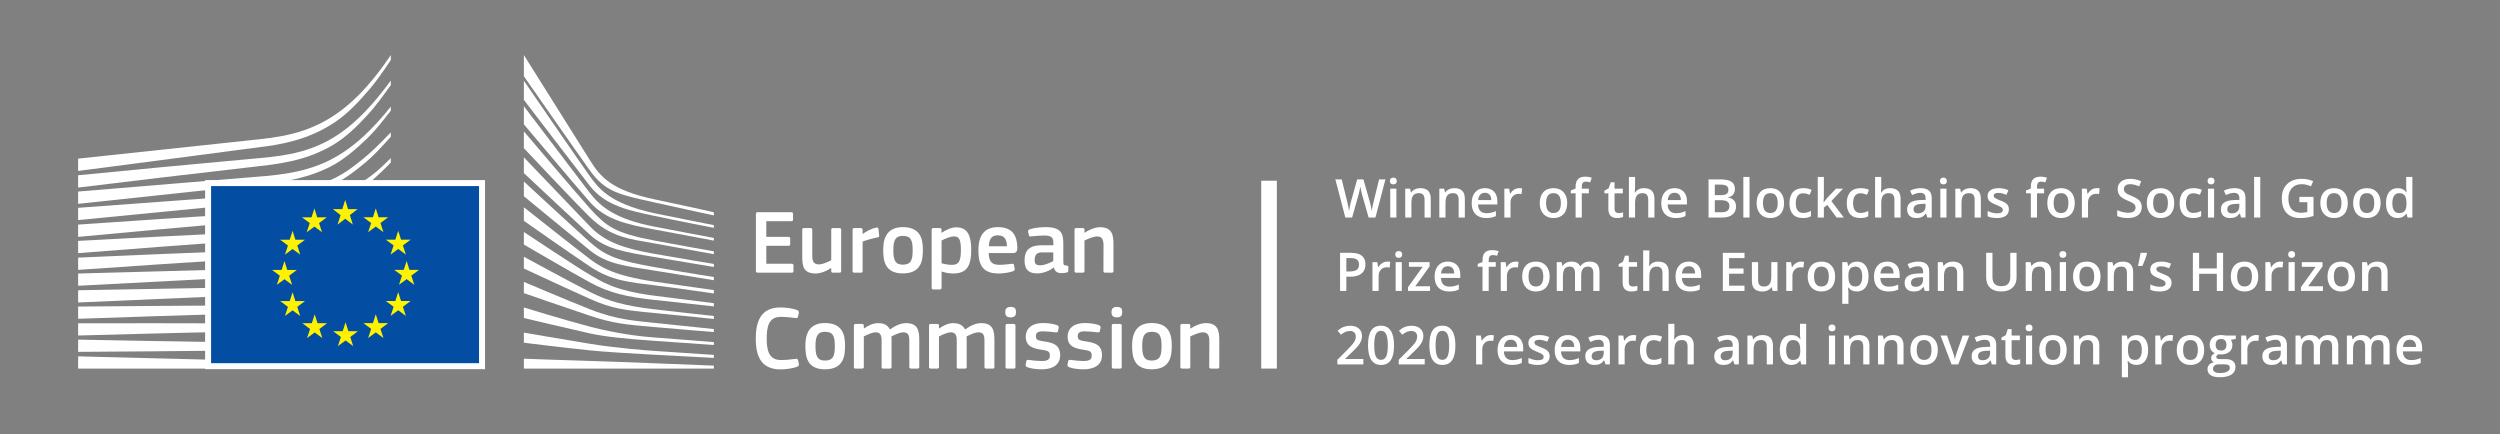 <?xml version="1.0" encoding="UTF-8"?>
<svg width="835px" height="145px" viewBox="0 0 835 145" version="1.1" xmlns="http://www.w3.org/2000/svg" xmlns:xlink="http://www.w3.org/1999/xlink">
    <rect x="0" y="0" width="835" height="145" fill="#808080" stroke="none"/>
    <!-- Generator: Sketch 58 (84663) - https://sketch.com -->
    <title>Artboard</title>
    <desc>Created with Sketch.</desc>
    <g id="Artboard" stroke="none" stroke-width="1" fill="none" fill-rule="evenodd">
        <g id="eu-winner" transform="translate(26, 18)" fill-rule="nonzero">
            <path d="M226.475,53.48 C226.475,53.085 226.658,52.872 227.084,52.872 L238.29,52.872 C238.656,52.872 238.869,53.085 238.869,53.45 L238.869,55.337 C238.869,55.702 238.717,55.884 238.26,55.884 L229.947,55.884 L229.947,61.117 L237.316,61.117 C237.712,61.117 237.925,61.3 237.925,61.665 L237.925,63.551 C237.925,63.916 237.773,64.1 237.316,64.1 L229.947,64.1 L229.947,70.093 L238.474,70.093 C238.839,70.093 239.022,70.276 239.022,70.671 L239.022,72.527 C239.022,72.922 238.87,73.075 238.443,73.075 L227.084,73.075 C226.658,73.075 226.475,72.892 226.475,72.527 L226.475,53.48 Z" id="Path" fill="#FFFFFF"></path>
            <path d="M254.374,73.074 L252.211,73.074 C251.755,73.074 251.632,72.861 251.632,72.496 L251.632,71.553 L251.571,71.522 C250.384,72.343 248.313,73.347 246.455,73.347 C242.344,73.347 241.948,70.914 241.948,67.719 L241.948,58.774 C241.948,58.408 242.1,58.165 242.527,58.165 L244.75,58.165 C245.146,58.165 245.299,58.378 245.299,58.774 L245.299,67.324 C245.299,69.149 245.664,70.306 247.521,70.306 C248.83,70.306 250.84,69.332 251.632,68.937 L251.632,58.774 C251.632,58.409 251.754,58.166 252.211,58.166 L254.374,58.166 C254.799,58.166 254.951,58.379 254.951,58.774 L254.951,72.497 C254.951,72.893 254.799,73.074 254.374,73.074 Z" id="Path" fill="#FFFFFF"></path>
            <path d="M262.11,72.497 C262.11,72.862 261.958,73.075 261.531,73.075 L259.339,73.075 C258.913,73.075 258.76,72.893 258.76,72.497 L258.76,58.775 C258.76,58.379 258.913,58.166 259.339,58.166 L261.501,58.166 C261.957,58.166 262.11,58.409 262.11,58.775 L262.11,60.113 L262.171,60.174 C263.085,59.322 265.247,58.288 266.678,58.014 C267.074,57.923 267.348,58.014 267.409,58.531 L267.622,60.57 C267.653,60.995 267.683,61.179 267.043,61.299 C265.337,61.634 263.176,62.243 262.11,62.699 L262.11,72.497 Z" id="Path" fill="#FFFFFF"></path>
            <path d="M275.512,73.318 C269.39,73.318 268.995,68.845 268.995,65.377 C268.995,62.517 269.633,57.861 275.512,57.861 C281.419,57.861 282.241,61.786 282.241,65.377 C282.242,68.845 281.815,73.318 275.512,73.318 Z M275.541,60.783 C272.953,60.783 272.375,62.426 272.375,65.59 C272.375,68.815 272.953,70.397 275.512,70.397 C278.283,70.397 278.831,68.845 278.831,65.59 C278.831,62.364 278.313,60.783 275.541,60.783 Z" id="Shape" fill="#FFFFFF"></path>
            <path d="M292.323,73.348 C291.318,73.348 289.917,73.165 288.517,72.678 L288.487,72.709 L288.487,78.065 C288.487,78.399 288.395,78.673 287.908,78.673 L285.745,78.673 C285.259,78.673 285.167,78.459 285.167,78.065 L285.167,58.774 C285.167,58.379 285.319,58.165 285.745,58.165 L287.908,58.165 C288.334,58.165 288.456,58.409 288.456,58.774 L288.456,59.687 L288.548,59.748 C289.643,58.987 291.592,57.923 293.359,57.923 C297.349,57.923 298.384,60.935 298.384,65.529 C298.383,70.488 297.135,73.348 292.323,73.348 Z M292.566,60.964 C291.318,60.964 289.4,61.848 288.486,62.334 L288.486,69.941 C289.856,70.335 290.952,70.458 291.988,70.458 C294.18,70.458 294.942,69.333 294.942,65.498 C294.942,61.634 294.181,60.964 292.566,60.964 Z" id="Shape" fill="#FFFFFF"></path>
            <path d="M304.232,66.533 C304.324,69.606 305.42,70.457 307.918,70.457 C309.014,70.457 310.719,70.244 311.876,70.123 C312.425,70.062 312.607,70.062 312.698,70.64 L312.881,71.643 C312.972,72.1 312.912,72.343 312.364,72.588 C311.177,73.043 308.953,73.348 307.461,73.348 C301.644,73.348 300.792,69.636 300.792,65.681 C300.792,62.729 301.34,57.861 307.279,57.861 C312.73,57.861 313.705,61.39 313.796,64.676 C313.826,65.771 313.522,66.532 312.304,66.532 L304.232,66.532 L304.232,66.533 Z M304.263,64.251 L310.293,64.251 C310.293,62.396 309.805,60.6 307.277,60.6 C305.024,60.6 304.416,61.969 304.263,64.251 Z" id="Shape" fill="#FFFFFF"></path>
            <path d="M325.978,71.34 C324.456,72.496 322.415,73.318 320.375,73.318 C317.147,73.318 316.203,71.553 316.203,68.997 C316.172,65.438 318.09,63.915 321.928,63.915 L325.826,63.915 L325.826,63.125 C325.826,61.299 325.156,60.66 322.659,60.66 C321.654,60.66 319.736,60.812 318.518,60.934 C317.908,61.025 317.756,60.995 317.665,60.57 L317.391,59.444 C317.33,59.048 317.421,58.805 318.091,58.531 C319.401,58.074 321.807,57.861 323.238,57.861 C328.506,57.861 329.146,60.021 329.146,63.429 L329.146,69.302 C329.146,70.549 329.298,70.58 330.242,70.701 C330.698,70.731 330.821,70.822 330.821,71.157 L330.821,72.435 C330.821,72.77 330.608,72.983 330.09,73.074 C329.603,73.165 329.115,73.226 328.659,73.226 C327.228,73.226 326.344,72.8 326.04,71.37 L325.978,71.34 Z M325.795,66.29 L322.079,66.29 C320.557,66.29 319.583,66.838 319.583,68.845 C319.583,70.184 320.039,70.61 321.47,70.61 C322.78,70.61 324.637,69.849 325.795,69.18 L325.795,66.29 Z" id="Shape" fill="#FFFFFF"></path>
            <path d="M345.318,73.074 L343.126,73.074 C342.73,73.074 342.547,72.892 342.547,72.496 L342.577,63.946 C342.577,62.151 342.151,60.964 340.385,60.964 C339.166,60.964 337.035,61.938 336.213,62.333 L336.213,72.495 C336.213,72.861 336.061,73.074 335.634,73.074 L333.472,73.074 C333.046,73.074 332.893,72.891 332.893,72.495 L332.893,58.773 C332.893,58.377 333.045,58.164 333.472,58.164 L335.634,58.164 C336.06,58.164 336.213,58.377 336.213,58.773 L336.213,59.686 C336.243,59.686 336.274,59.716 336.304,59.716 C337.43,58.926 339.562,57.891 341.42,57.891 C345.531,57.891 345.897,60.599 345.897,63.672 L345.897,72.496 C345.897,72.862 345.775,73.074 345.318,73.074 Z" id="Path" fill="#FFFFFF"></path>
            <path d="M234.649,84.691 C236.141,84.691 238.608,84.904 240.222,85.573 C240.709,85.787 240.892,86.03 240.801,86.517 L240.527,87.764 C240.435,88.13 240.283,88.282 239.735,88.221 C238.244,88.038 236.416,87.825 234.833,87.825 C230.69,87.825 230.081,91.173 230.081,95.128 C230.081,99.113 230.843,102.248 234.833,102.248 C236.598,102.248 238.091,102.064 239.735,101.852 C240.314,101.791 240.435,101.943 240.557,102.339 L240.801,103.495 C240.923,103.981 240.77,104.255 240.284,104.468 C238.792,105.107 236.142,105.381 234.65,105.381 C227.859,105.381 226.428,100.361 226.428,95.189 C226.427,89.985 227.706,84.691 234.649,84.691 Z" id="Path" fill="#FFFFFF"></path>
            <path d="M249.513,105.35 C243.392,105.35 242.996,100.877 242.996,97.409 C242.996,94.549 243.636,89.894 249.513,89.894 C255.421,89.894 256.243,93.818 256.243,97.409 C256.243,100.877 255.817,105.35 249.513,105.35 Z M249.543,92.815 C246.955,92.815 246.376,94.458 246.376,97.622 C246.376,100.847 246.956,102.429 249.513,102.429 C252.284,102.429 252.832,100.877 252.832,97.622 C252.831,94.396 252.314,92.815 249.543,92.815 Z" id="Shape" fill="#FFFFFF"></path>
            <path d="M280.485,105.106 L278.293,105.106 C277.867,105.106 277.714,104.924 277.714,104.528 L277.714,95.887 C277.714,93.635 277.166,92.997 275.643,92.997 C274.517,92.997 272.689,93.88 271.746,94.366 C271.746,94.67 271.777,95.217 271.777,95.918 L271.777,104.529 C271.777,104.894 271.655,105.107 271.197,105.107 L268.975,105.107 C268.579,105.107 268.457,104.925 268.457,104.529 L268.457,95.736 C268.457,93.881 267.97,92.997 266.447,92.997 C265.382,92.997 263.676,93.758 262.519,94.367 L262.519,104.529 C262.519,104.894 262.368,105.107 261.94,105.107 L259.748,105.107 C259.353,105.107 259.199,104.925 259.199,104.529 L259.199,90.806 C259.199,90.411 259.352,90.198 259.748,90.198 L261.91,90.198 C262.367,90.198 262.519,90.441 262.519,90.806 L262.519,91.689 L262.549,91.719 C263.737,90.899 265.412,89.986 267.087,89.925 C268.853,89.925 270.315,90.29 271.259,92.054 C272.781,90.929 274.67,89.925 276.62,89.925 C280.639,89.925 281.035,92.542 281.035,95.583 L281.035,104.529 C281.034,104.894 280.912,105.106 280.485,105.106 Z" id="Path" fill="#FFFFFF"></path>
            <path d="M305.583,105.106 L303.39,105.106 C302.964,105.106 302.811,104.924 302.811,104.528 L302.811,95.887 C302.811,93.635 302.263,92.997 300.74,92.997 C299.614,92.997 297.786,93.88 296.842,94.366 C296.842,94.67 296.873,95.217 296.873,95.918 L296.873,104.529 C296.873,104.894 296.752,105.107 296.294,105.107 L294.071,105.107 C293.676,105.107 293.554,104.925 293.554,104.529 L293.554,95.736 C293.554,93.881 293.066,92.997 291.543,92.997 C290.477,92.997 288.772,93.758 287.615,94.367 L287.615,104.529 C287.615,104.894 287.463,105.107 287.037,105.107 L284.844,105.107 C284.449,105.107 284.295,104.925 284.295,104.529 L284.295,90.806 C284.295,90.411 284.448,90.198 284.844,90.198 L287.006,90.198 C287.462,90.198 287.615,90.441 287.615,90.806 L287.615,91.689 L287.646,91.719 C288.833,90.899 290.508,89.986 292.183,89.925 C293.949,89.925 295.411,90.29 296.355,92.054 C297.877,90.929 299.765,89.925 301.715,89.925 C305.735,89.925 306.131,92.542 306.131,95.583 L306.131,104.529 C306.13,104.894 306.008,105.106 305.583,105.106 Z" id="Path" fill="#FFFFFF"></path>
            <path d="M311.554,88.008 C309.97,88.008 309.758,87.125 309.758,86.243 C309.758,85.269 310.093,84.508 311.554,84.508 C313.046,84.508 313.351,85.208 313.351,86.243 C313.351,87.185 313.077,88.008 311.554,88.008 Z M313.168,104.529 C313.168,104.864 313.047,105.107 312.62,105.107 L310.458,105.107 C310.032,105.107 309.849,104.925 309.849,104.529 L309.849,90.776 C309.849,90.35 310.032,90.198 310.458,90.198 L312.62,90.198 C313.046,90.198 313.168,90.441 313.168,90.776 L313.168,104.529 Z" id="Shape" fill="#FFFFFF"></path>
            <path d="M321.94,105.35 C320.417,105.35 318.377,105.137 317.219,104.68 C316.61,104.437 316.488,104.163 316.58,103.676 L316.793,102.673 C316.884,102.186 317.097,102.155 317.585,102.216 C318.925,102.429 320.874,102.581 321.91,102.581 C323.859,102.581 324.65,102.064 324.65,100.847 C324.65,99.447 324.132,99.143 322.214,98.869 C319.229,98.444 316.611,97.804 316.611,94.488 C316.611,91.475 318.926,89.894 322.336,89.894 C323.585,89.894 325.686,90.076 326.965,90.563 C327.483,90.776 327.696,91.019 327.604,91.476 L327.361,92.571 C327.269,92.997 327.087,93.058 326.538,92.997 C325.229,92.845 323.524,92.662 322.397,92.662 C320.448,92.662 319.992,93.21 319.992,94.366 C319.992,95.552 320.722,95.705 322.58,96.009 C325.472,96.435 328.092,97.013 328.092,100.634 C328.092,104.194 325.076,105.35 321.94,105.35 Z" id="Path" fill="#FFFFFF"></path>
            <path d="M335.92,105.35 C334.397,105.35 332.357,105.137 331.199,104.68 C330.59,104.437 330.468,104.163 330.56,103.676 L330.773,102.673 C330.864,102.186 331.077,102.155 331.565,102.216 C332.905,102.429 334.854,102.581 335.89,102.581 C337.839,102.581 338.63,102.064 338.63,100.847 C338.63,99.447 338.112,99.143 336.194,98.869 C333.209,98.444 330.591,97.804 330.591,94.488 C330.591,91.475 332.906,89.894 336.316,89.894 C337.566,89.894 339.666,90.076 340.945,90.563 C341.463,90.776 341.676,91.019 341.584,91.476 L341.341,92.571 C341.249,92.997 341.067,93.058 340.518,92.997 C339.209,92.845 337.504,92.662 336.377,92.662 C334.428,92.662 333.972,93.21 333.972,94.366 C333.972,95.552 334.702,95.705 336.56,96.009 C339.452,96.435 342.072,97.013 342.072,100.634 C342.072,104.194 339.056,105.35 335.92,105.35 Z" id="Path" fill="#FFFFFF"></path>
            <path d="M347.037,88.008 C345.453,88.008 345.241,87.125 345.241,86.243 C345.241,85.269 345.576,84.508 347.037,84.508 C348.529,84.508 348.834,85.208 348.834,86.243 C348.835,87.185 348.561,88.008 347.037,88.008 Z M348.651,104.529 C348.651,104.864 348.53,105.107 348.103,105.107 L345.941,105.107 C345.515,105.107 345.332,104.925 345.332,104.529 L345.332,90.776 C345.332,90.35 345.515,90.198 345.941,90.198 L348.103,90.198 C348.529,90.198 348.651,90.441 348.651,90.776 L348.651,104.529 Z" id="Shape" fill="#FFFFFF"></path>
            <path d="M358.641,105.35 C352.52,105.35 352.124,100.877 352.124,97.409 C352.124,94.549 352.764,89.894 358.641,89.894 C364.549,89.894 365.371,93.818 365.371,97.409 C365.371,100.877 364.944,105.35 358.641,105.35 Z M358.672,92.815 C356.084,92.815 355.504,94.458 355.504,97.622 C355.504,100.847 356.084,102.429 358.641,102.429 C361.412,102.429 361.961,100.877 361.961,97.622 C361.961,94.396 361.443,92.815 358.672,92.815 Z" id="Shape" fill="#FFFFFF"></path>
            <path d="M380.661,105.107 L378.469,105.107 C378.073,105.107 377.89,104.924 377.89,104.528 L377.921,95.978 C377.921,94.184 377.494,92.996 375.728,92.996 C374.51,92.996 372.378,93.97 371.556,94.365 L371.556,104.528 C371.556,104.893 371.405,105.106 370.977,105.106 L368.816,105.106 C368.389,105.106 368.236,104.923 368.236,104.528 L368.236,90.805 C368.236,90.409 368.388,90.196 368.816,90.196 L370.977,90.196 C371.404,90.196 371.556,90.409 371.556,90.805 L371.556,91.718 C371.586,91.718 371.617,91.748 371.647,91.748 C372.773,90.958 374.906,89.923 376.763,89.923 C380.874,89.923 381.24,92.631 381.24,95.704 L381.24,104.528 C381.239,104.894 381.118,105.107 380.661,105.107 Z" id="Path" fill="#FFFFFF"></path>
            <polygon id="Path" fill="#FFFFFF" points="400.468 105.103 400.468 42.359 395.246 42.359 395.246 105.103"></polygon>
            <path d="M0.097,39.093 C0.097,39.093 63.024,30.896 64.802,30.603 C67.524,30.156 69.944,29.633 72.2,29.004 C77.29,27.601 81.975,25.458 86.122,22.636 C90.098,19.95 93.797,16.044 97.464,11.759 C99.796,9.033 102.244,5.478 104.529,2.046 L104.529,0.391 C101.819,4.43 99.149,7.909 96.404,10.982 C92.765,15.059 88.949,18.395 85.057,20.896 C81.043,23.5 76.524,25.444 71.626,26.674 C69.43,27.23 67.079,27.682 64.437,28.052 C62.695,28.299 60.9,28.488 59.164,28.672 C58.47,28.746 0.097,34.98 0.097,34.98 L0.097,39.093 L0.097,39.093 Z" id="Path" fill="#FFFFFF"></path>
            <path d="M84.484,28.471 C80.546,30.752 75.996,32.421 70.964,33.431 C68.814,33.868 66.472,34.224 63.8,34.517 C62.231,34.688 60.65,34.826 59.068,34.964 C58.213,35.038 57.359,35.112 56.508,35.192 C37.225,36.933 18.04,38.784 0.098,40.538 L0.098,44.648 C18.182,42.452 37.5,40.126 56.776,37.93 C57.633,37.83 58.491,37.733 59.349,37.64 C60.928,37.464 62.509,37.289 64.095,37.078 C66.838,36.711 69.239,36.289 71.432,35.788 C76.66,34.61 81.384,32.752 85.464,30.265 C89.521,27.814 93.106,24.382 96.96,20.185 C99.36,17.573 102.029,13.887 104.528,10.424 L104.528,8.916 C101.585,12.936 98.792,16.312 96.028,19.192 C92.265,23.116 88.382,26.236 84.484,28.471 Z" id="Path" fill="#FFFFFF"></path>
            <path d="M95.496,27.464 C91.656,31.009 87.648,33.797 83.58,35.753 C79.603,37.684 75.152,39.039 69.972,39.897 C67.835,40.253 65.51,40.545 62.87,40.787 L0.097,45.976 L0.097,50.077 L55.897,44.116 L63.117,43.351 C65.836,43.035 68.208,42.68 70.367,42.267 C75.733,41.248 80.335,39.724 84.435,37.611 C88.627,35.477 92.816,31.926 96.709,28.166 C99.323,25.645 101.839,22.389 104.528,18.974 L104.528,17.607 C101.422,21.494 98.457,24.734 95.496,27.464 Z" id="Path" fill="#FFFFFF"></path>
            <path d="M80.317,48.759 C76.663,50.817 73.93,52.003 68.711,52.551 C65.557,52.893 62.315,53.056 59.179,53.214 C57.661,53.29 56.141,53.366 54.626,53.462 C45.142,54.008 35.829,54.613 26.328,55.236 L0.097,57.015 L0.097,61.115 L26.59,58.668 C35.15,57.895 45.098,57.003 54.81,56.205 L61.87,55.655 C64.625,55.441 66.886,55.216 68.98,54.94 C74.35,54.243 78.937,53.15 83.002,51.604 C87.378,49.955 91.506,47.397 95.639,44.39 C99.365,41.679 104.522,36.332 104.529,36.262 L104.529,34.813 C101.157,38.125 99.215,39.985 95.525,42.433 C91.114,45.358 83.594,46.914 80.317,48.759 Z" id="Path" fill="#FFFFFF"></path>
            <path d="M81.652,56.551 C77.691,57.72 73.234,58.511 68.025,58.97 C65.915,59.153 63.639,59.295 61.066,59.399 L54.044,59.709 C36.598,60.525 19.236,61.438 0.098,62.457 L0.098,66.548 C18.379,65.123 36.295,63.737 54.202,62.454 L61.203,61.973 C63.905,61.794 66.146,61.601 68.253,61.361 C73.593,60.76 78.161,59.832 82.214,58.525 C86.708,57.093 91.087,55.016 95.231,52.352 C98.291,50.39 101.352,48.052 104.528,45.262 L104.528,45.19 C101.028,48.197 97.693,48.864 94.369,50.886 C90.3,53.367 86.022,55.273 81.652,56.551 Z" id="Path" fill="#FFFFFF"></path>
            <path d="M81.004,63.345 C77.015,64.284 72.693,64.888 67.399,65.245 C65.357,65.383 63.163,65.486 60.49,65.57 L53.536,65.819 C36.015,66.486 18.249,67.253 0.097,68.046 L0.097,72.134 C18.132,70.895 35.826,69.69 53.673,68.565 L60.611,68.147 C63.332,67.991 65.549,67.831 67.585,67.645 C72.977,67.144 77.389,66.415 81.467,65.351 C86.044,64.165 90.492,62.424 94.691,60.18 C97.937,58.448 101.173,56.365 104.528,53.857 L104.528,52.108 C100.902,54.745 97.425,56.894 93.943,58.646 C89.822,60.723 85.47,62.304 81.004,63.345 Z" id="Path" fill="#FFFFFF"></path>
            <path d="M80.41,70.008 C76.408,70.745 72.098,71.216 66.844,71.49 C64.867,71.592 62.753,71.665 59.985,71.729 L0.097,73.362 L0.097,77.446 L53.205,74.656 L60.084,74.305 C62.769,74.178 64.965,74.047 66.996,73.888 C72.322,73.478 76.704,72.889 80.784,72.03 C85.416,71.062 89.911,69.649 94.144,67.833 C97.554,66.378 100.97,64.601 104.528,62.442 L104.528,60.801 C100.726,63.026 97.113,64.814 93.525,66.242 C89.35,67.912 84.938,69.178 80.41,70.008 Z" id="Path" fill="#FFFFFF"></path>
            <path d="M79.94,76.697 C72.592,77.683 65.027,77.798 57.711,77.907 C56.034,77.931 54.356,77.957 52.681,77.991 L0.098,78.945 L0.098,83.024 L52.772,80.739 C54.443,80.662 56.116,80.595 57.789,80.528 C65.157,80.23 72.776,79.925 80.223,78.734 C84.939,77.986 89.476,76.879 93.71,75.446 C97.216,74.264 100.849,72.734 104.529,70.926 L104.529,69.36 C100.662,71.174 96.859,72.68 93.208,73.81 C89.022,75.112 84.56,76.083 79.94,76.697 Z" id="Path" fill="#FFFFFF"></path>
            <path d="M79.523,83.428 C72.637,84.001 65.591,84.002 58.775,84.002 C56.655,84.002 54.535,84.002 52.415,84.019 C34.995,84.096 17.713,84.239 0.098,84.393 L0.098,88.474 C16.876,87.9 34.675,87.301 52.474,86.769 C54.587,86.698 56.701,86.644 58.817,86.589 C65.669,86.415 72.754,86.234 79.71,85.476 C84.57,84.953 88.991,84.183 93.227,83.127 C96.922,82.213 100.716,80.994 104.528,79.528 L104.528,78.03 C100.594,79.451 96.674,80.612 92.856,81.456 C88.662,82.389 84.299,83.034 79.523,83.428 Z" id="Path" fill="#FFFFFF"></path>
            <path d="M79.257,90.064 C76.388,90.179 73.282,90.233 69.758,90.233 C68.427,90.233 67.096,90.225 65.767,90.213 L52.214,90.048 C42.966,89.979 33.753,89.963 25.111,89.955 L0.097,89.979 L0.097,94.058 L25.17,93.396 C33.782,93.183 43.021,92.963 52.239,92.796 L65.781,92.616 C69.496,92.556 74.398,92.447 79.363,92.118 C84.229,91.801 88.657,91.313 92.901,90.631 C96.721,90.015 100.624,89.187 104.527,88.186 L104.527,86.738 C100.516,87.67 96.529,88.413 92.661,88.934 C88.443,89.503 84.058,89.872 79.257,90.064 Z" id="Path" fill="#FFFFFF"></path>
            <path d="M65.61,96.477 L52.102,96.331 C34.872,96.087 17.657,95.77 0.097,95.44 L0.097,99.521 C16.859,99.408 34.612,99.28 52.115,99.081 L65.629,98.88 C70.182,98.801 74.642,98.719 79.151,98.566 C88.437,98.266 96.754,97.609 104.528,96.574 L104.528,95.156 C96.725,96.001 88.395,96.446 79.104,96.508 C74.609,96.548 70.109,96.515 65.61,96.477 Z" id="Path" fill="#FFFFFF"></path>
            <polygon id="Path" fill="#FFFFFF" points="104.528 103.691 0.098 101.026 0.098 105.103 104.528 105.103"></polygon>
            <path d="M95.125,35.17 C91.158,38.378 88.094,40.658 83.239,42.6 C79.011,44.291 74.469,44.985 69.28,45.697 C65.941,46.167 62.451,46.864 59.118,47.087 C57.747,47.18 56.376,47.272 55.009,47.38 L0.098,51.409 L0.098,55.502 L55.231,50.12 L62.379,49.445 C65.03,49.193 67.384,48.899 69.575,48.543 C74.917,47.679 79.521,46.36 83.647,44.511 C87.928,42.61 92.261,39.497 96.287,36.086 C99.027,33.77 101.662,30.856 104.529,27.674 L104.529,26.206 C101.059,29.817 98.184,32.701 95.125,35.17 Z" id="Path" fill="#FFFFFF"></path>
            <path d="M148.971,0.392 C148.971,0.392 167.766,30.3 171.202,35.784 C174.638,41.266 178.566,45.604 192.471,48.55 C206.377,51.496 212.431,52.888 212.431,52.888 L212.431,53.952 C212.431,53.952 203.596,52.07 192.226,49.533 C180.857,46.996 176.209,46.142 171.025,38.937 C166.712,32.94 148.971,7.457 148.971,7.457 L148.971,0.392 Z" id="Path" fill="#FFFFFF"></path>
            <path d="M148.971,34.546 C148.971,34.546 166.08,52.459 171.025,57.601 C176.273,63.056 182.996,65.074 192.313,66.736 C201.208,68.323 212.426,70.155 212.426,70.155 L212.426,71.164 C212.426,71.164 201.891,69.44 192.313,67.801 C182.922,66.194 176.349,65.298 170.97,60.346 C166.153,55.912 148.971,39.814 148.971,39.814 L148.971,34.546 L148.971,34.546 Z" id="Path" fill="#FFFFFF"></path>
            <path d="M148.971,42.618 C148.971,42.618 165.241,57.713 171.025,62.87 C176.349,67.616 180.662,69.091 192.369,71.165 C204.079,73.239 212.426,74.527 212.426,74.527 L212.426,75.592 C212.426,75.592 201.837,73.855 192.313,72.34 C182.79,70.828 176.721,70.23 171.025,65.616 C164.45,60.288 148.971,47.55 148.971,47.55 L148.971,42.618 Z" id="Path" fill="#FFFFFF"></path>
            <path d="M148.971,51.221 C148.971,51.221 167.557,65.952 171.03,68.53 C174.503,71.108 179.097,74.116 192.43,76.041 C205.652,77.949 212.43,78.898 212.43,78.898 L212.43,80.019 C212.43,80.019 200.442,78.281 192.43,77.272 C184.42,76.263 178.276,75.835 171.086,71.05 C164.087,66.394 148.971,55.761 148.971,55.761 L148.971,51.221 Z" id="Path" fill="#FFFFFF"></path>
            <path d="M148.971,59.491 C148.971,59.491 167.612,71.892 171.142,73.854 C174.672,75.816 178.817,79.011 192.43,80.749 C206.045,82.486 212.43,83.269 212.43,83.269 L212.43,84.335 C212.43,84.335 201.17,83.102 192.374,82.149 C183.579,81.195 177.585,79.906 171.031,76.32 C164.476,72.734 148.971,63.683 148.971,63.683 L148.971,59.491 L148.971,59.491 Z" id="Path" fill="#FFFFFF"></path>
            <path d="M148.971,67.762 C148.971,67.762 165.449,76.718 171.025,79.515 C177.245,82.635 182.623,84.129 192.369,85.288 C201.94,86.427 212.426,87.531 212.426,87.531 L212.426,88.54 C212.426,88.54 202.73,87.503 192.369,86.522 C182.099,85.549 178.441,85.102 171.025,81.814 C164.394,78.873 148.971,71.688 148.971,71.688 L148.971,67.762 Z" id="Path" fill="#FFFFFF"></path>
            <path d="M148.971,76.146 C148.971,76.146 161.992,81.717 171.142,85.344 C180.143,88.912 187.015,89.212 192.486,89.829 C194.896,90.099 212.43,91.903 212.43,91.903 L212.43,92.91 C212.43,92.91 201.954,92.07 192.43,91.23 C182.905,90.39 178.798,90.034 171.085,87.475 C163.282,84.887 148.97,79.9 148.97,79.9 L148.97,76.146 L148.971,76.146 Z" id="Path" fill="#FFFFFF"></path>
            <path d="M148.971,84.692 C148.971,84.692 162.117,88.763 171.081,91.117 C180.045,93.47 188.28,94.425 192.425,94.704 C196.571,94.985 212.43,96.272 212.43,96.272 L212.43,97.226 C212.43,97.226 203.409,96.611 192.369,95.825 C183.442,95.19 176.272,94.517 171.024,93.358 C165.209,92.075 148.97,88.22 148.97,88.22 L148.97,84.692 L148.971,84.692 Z" id="Path" fill="#FFFFFF"></path>
            <path d="M148.971,93.101 C148.971,93.101 159.722,94.952 171.081,96.834 C179.596,98.245 191.137,99.133 192.369,99.189 C193.603,99.244 212.426,100.534 212.426,100.534 L212.426,101.542 C212.426,101.542 200.378,100.92 192.369,100.478 C184.027,100.017 175.736,99.512 171.025,99.021 C160.476,97.921 148.971,96.467 148.971,96.467 L148.971,93.101 Z" id="Path" fill="#FFFFFF"></path>
            <path d="M148.971,101.803 C148.971,101.803 165.927,102.439 171.081,102.552 C176.236,102.664 212.426,104.121 212.426,104.121 L212.426,105.104 L148.971,105.104 L148.971,101.803 Z" id="Path" fill="#FFFFFF"></path>
            <path d="M192.369,53.173 C177.02,49.867 173.547,44.262 170.969,40.786 C168.391,37.311 148.971,8.951 148.971,8.951 L148.971,15.351 C149.736,16.352 166.359,38.093 171.025,44.093 C176.285,50.853 184.527,52.388 192.369,54.069 C200.212,55.751 212.43,58.095 212.43,58.095 L212.43,57.198 C212.43,57.199 196.334,54.027 192.369,53.173 Z" id="Path" fill="#FFFFFF"></path>
            <path d="M192.369,57.657 C179.765,55.191 174.667,51.211 170.969,46.391 C167.272,41.571 148.971,17.47 148.971,17.47 L148.971,23.53 C149.737,24.437 166.478,44.278 170.969,49.417 C176.208,55.412 183.518,56.984 192.369,58.61 C201.221,60.236 212.426,62.365 212.426,62.365 L212.426,61.469 C212.426,61.469 199.637,59.079 192.369,57.657 Z" id="Path" fill="#FFFFFF"></path>
            <path d="M192.369,62.309 C179.261,59.769 176.573,57.676 171.025,51.603 C167.537,47.787 149.723,26.77 148.971,25.883 L148.971,31.483 C148.971,31.483 165.619,49.224 170.969,54.462 C177.992,61.338 184.583,61.861 192.369,63.262 C200.157,64.663 212.426,66.905 212.426,66.905 L212.426,65.952 C212.426,65.952 197.614,63.325 192.369,62.309 Z" id="Path" fill="#FFFFFF"></path>
            <polygon id="Path" stroke="#FFFFFF" stroke-width="2" fill="#034EA2" points="134.997 104.302 134.997 43.152 43.504 43.152 43.504 104.302"></polygon>
            <polygon id="Path" fill="#FFF200" points="90.242 51.846 93.426 51.846 90.86 53.843 91.857 57.012 89.301 55.06 86.745 57.012 87.753 53.843 85.167 51.846 88.34 51.846 89.301 48.757"></polygon>
            <polygon id="Path" fill="#FFF200" points="90.354 92.627 93.542 92.627 90.977 94.553 91.973 97.597 89.418 95.721 86.862 97.597 87.868 94.553 85.278 92.627 88.456 92.627 89.418 89.653"></polygon>
            <polygon id="Path" fill="#FFF200" points="100.45 89.926 103.64 89.926 101.073 91.847 102.07 94.896 99.514 93.015 96.959 94.896 97.966 91.847 95.375 89.926 98.553 89.926 99.514 86.952"></polygon>
            <polygon id="Path" fill="#FFF200" points="100.45 54.567 103.64 54.567 101.073 56.488 102.07 59.537 99.514 57.659 96.959 59.537 97.966 56.488 95.375 54.567 98.553 54.567 99.514 51.594"></polygon>
            <polygon id="Path" fill="#FFF200" points="107.947 62.056 111.129 62.056 108.563 63.975 109.561 67.026 107.005 65.148 104.454 67.026 105.462 63.975 102.87 62.056 106.044 62.056 107.005 59.083"></polygon>
            <polygon id="Path" fill="#FFF200" points="107.947 82.539 111.129 82.539 108.563 84.466 109.561 87.514 107.005 85.632 104.454 87.514 105.462 84.466 102.87 82.539 106.044 82.539 107.005 79.565"></polygon>
            <polygon id="Path" fill="#FFF200" points="110.755 72.141 113.944 72.141 111.377 74.063 112.374 77.113 109.819 75.232 107.262 77.113 108.27 74.063 105.679 72.141 108.853 72.141 109.819 69.17"></polygon>
            <polygon id="Path" fill="#FFF200" points="79.949 54.591 83.131 54.591 80.566 56.516 81.563 59.565 79.007 57.684 76.451 59.565 77.459 56.516 74.872 54.591 78.046 54.591 79.007 51.619"></polygon>
            <polygon id="Path" fill="#FFF200" points="72.66 62.081 75.849 62.081 73.283 64.002 74.275 67.051 71.724 65.173 69.168 67.051 70.173 64.002 67.584 62.081 70.762 62.081 71.724 59.107"></polygon>
            <polygon id="Path" fill="#FFF200" points="69.955 72.166 73.141 72.166 70.576 74.09 71.572 77.138 69.017 75.263 66.461 77.138 67.468 74.09 64.882 72.166 68.055 72.166 69.017 69.196"></polygon>
            <polygon id="Path" fill="#FFF200" points="72.66 82.564 75.849 82.564 73.283 84.491 74.275 87.539 71.724 85.659 69.168 87.539 70.173 84.491 67.584 82.564 70.762 82.564 71.724 79.595"></polygon>
            <polygon id="Path" fill="#FFF200" points="80.055 89.951 83.238 89.951 80.672 91.873 81.664 94.922 79.114 93.041 76.557 94.922 77.565 91.873 74.979 89.951 78.152 89.951 79.114 86.978"></polygon>
            <path d="M433.4,54.651 L431.123,54.651 L428.951,47.054 C428.857,46.723 428.741,46.247 428.601,45.626 C428.46,44.999 428.376,44.563 428.347,44.319 C428.288,44.691 428.192,45.173 428.058,45.765 C427.929,46.358 427.821,46.799 427.733,47.089 L425.614,54.651 L423.337,54.651 L421.682,48.274 L420,41.915 L422.137,41.915 L423.967,49.337 C424.254,50.528 424.458,51.579 424.581,52.49 C424.645,51.997 424.741,51.445 424.87,50.835 C424.998,50.225 425.115,49.732 425.22,49.354 L427.304,41.915 L429.38,41.915 L431.517,49.389 C431.721,50.08 431.937,51.114 432.165,52.49 C432.253,51.66 432.463,50.603 432.796,49.319 L434.617,41.915 L436.737,41.915 L433.4,54.651 Z" id="Path" fill="#FFFFFF"></path>
            <path d="M440.398,54.651 L438.34,54.651 L438.34,45.016 L440.398,45.016 L440.398,54.651 Z M438.217,42.464 C438.217,42.098 438.316,41.816 438.515,41.618 C438.719,41.421 439.008,41.322 439.382,41.322 C439.744,41.322 440.024,41.421 440.223,41.618 C440.427,41.816 440.529,42.098 440.529,42.464 C440.529,42.812 440.427,43.088 440.223,43.291 C440.024,43.489 439.744,43.587 439.382,43.587 C439.008,43.587 438.719,43.489 438.515,43.291 C438.316,43.088 438.217,42.812 438.217,42.464 Z" id="Shape" fill="#FFFFFF"></path>
            <path d="M451.871,54.651 L449.804,54.651 L449.804,48.727 C449.804,47.984 449.652,47.429 449.349,47.063 C449.051,46.697 448.575,46.514 447.921,46.514 C447.051,46.514 446.415,46.77 446.012,47.281 C445.609,47.792 445.407,48.649 445.407,49.851 L445.407,54.651 L443.349,54.651 L443.349,45.016 L444.961,45.016 L445.25,46.279 L445.355,46.279 C445.647,45.82 446.061,45.466 446.599,45.216 C447.136,44.967 447.731,44.842 448.385,44.842 C450.709,44.842 451.871,46.018 451.871,48.37 L451.871,54.651 Z" id="Path" fill="#FFFFFF"></path>
            <path d="M463.257,54.651 L461.19,54.651 L461.19,48.727 C461.19,47.984 461.038,47.429 460.734,47.063 C460.436,46.697 459.961,46.514 459.307,46.514 C458.437,46.514 457.8,46.77 457.397,47.281 C456.995,47.792 456.793,48.649 456.793,49.851 L456.793,54.651 L454.735,54.651 L454.735,45.016 L456.346,45.016 L456.635,46.279 L456.741,46.279 C457.032,45.82 457.447,45.466 457.984,45.216 C458.521,44.967 459.117,44.842 459.771,44.842 C462.095,44.842 463.257,46.018 463.257,48.37 L463.257,54.651 Z" id="Path" fill="#FFFFFF"></path>
            <path d="M470.351,54.825 C468.844,54.825 467.665,54.389 466.812,53.518 C465.966,52.641 465.542,51.436 465.542,49.903 C465.542,48.329 465.937,47.092 466.725,46.192 C467.513,45.292 468.596,44.842 469.974,44.842 C471.253,44.842 472.263,45.228 473.004,46 C473.746,46.773 474.117,47.836 474.117,49.189 L474.117,50.295 L467.662,50.295 C467.691,51.23 467.945,51.95 468.424,52.456 C468.903,52.955 469.577,53.205 470.447,53.205 C471.019,53.205 471.551,53.153 472.041,53.048 C472.537,52.938 473.069,52.758 473.635,52.508 L473.635,54.172 C473.133,54.41 472.625,54.578 472.111,54.677 C471.597,54.776 471.011,54.825 470.351,54.825 Z M469.974,46.392 C469.32,46.392 468.795,46.599 468.398,47.011 C468.006,47.423 467.773,48.024 467.697,48.814 L472.094,48.814 C472.082,48.019 471.889,47.417 471.516,47.011 C471.142,46.599 470.628,46.392 469.974,46.392 Z" id="Shape" fill="#FFFFFF"></path>
            <path d="M481.369,44.842 C481.783,44.842 482.125,44.871 482.393,44.929 L482.192,46.837 C481.9,46.767 481.596,46.732 481.281,46.732 C480.458,46.732 479.789,46.999 479.275,47.534 C478.767,48.068 478.513,48.762 478.513,49.616 L478.513,54.651 L476.455,54.651 L476.455,45.016 L478.067,45.016 L478.338,46.715 L478.443,46.715 C478.764,46.14 479.182,45.684 479.696,45.347 C480.215,45.01 480.773,44.842 481.369,44.842 Z" id="Path" fill="#FFFFFF"></path>
            <path d="M497.449,49.816 C497.449,51.39 497.043,52.618 496.231,53.501 C495.42,54.384 494.29,54.825 492.842,54.825 C491.937,54.825 491.137,54.622 490.442,54.215 C489.747,53.809 489.213,53.225 488.839,52.464 C488.466,51.703 488.279,50.821 488.279,49.816 C488.279,48.254 488.682,47.034 489.487,46.157 C490.293,45.28 491.429,44.842 492.894,44.842 C494.296,44.842 495.405,45.292 496.222,46.192 C497.04,47.086 497.449,48.294 497.449,49.816 Z M490.398,49.816 C490.398,52.04 491.224,53.153 492.877,53.153 C494.512,53.153 495.329,52.04 495.329,49.816 C495.329,47.615 494.506,46.514 492.859,46.514 C491.995,46.514 491.367,46.799 490.976,47.368 C490.591,47.937 490.398,48.753 490.398,49.816 Z" id="Shape" fill="#FFFFFF"></path>
            <path d="M504.683,46.567 L502.318,46.567 L502.318,54.651 L500.251,54.651 L500.251,46.567 L498.657,46.567 L498.657,45.608 L500.251,44.981 L500.251,44.354 C500.251,43.216 500.52,42.373 501.057,41.828 C501.594,41.276 502.414,41 503.518,41 C504.242,41 504.954,41.119 505.655,41.357 L505.112,42.908 C504.604,42.745 504.119,42.664 503.658,42.664 C503.191,42.664 502.849,42.809 502.633,43.099 C502.423,43.384 502.318,43.814 502.318,44.389 L502.318,45.016 L504.683,45.016 L504.683,46.567 Z" id="Path" fill="#FFFFFF"></path>
            <path d="M514.606,53.17 C515.108,53.17 515.61,53.092 516.112,52.935 L516.112,54.477 C515.884,54.575 515.59,54.657 515.228,54.721 C514.871,54.79 514.501,54.825 514.115,54.825 C512.165,54.825 511.19,53.803 511.19,51.759 L511.19,46.567 L509.868,46.567 L509.868,45.661 L511.286,44.911 L511.987,42.873 L513.257,42.873 L513.257,45.016 L516.016,45.016 L516.016,46.567 L513.257,46.567 L513.257,51.724 C513.257,52.218 513.38,52.583 513.625,52.822 C513.876,53.054 514.203,53.17 514.606,53.17 Z" id="Path" fill="#FFFFFF"></path>
            <path d="M526.578,54.651 L524.511,54.651 L524.511,48.727 C524.511,47.984 524.359,47.429 524.056,47.063 C523.758,46.697 523.282,46.514 522.628,46.514 C521.764,46.514 521.128,46.773 520.719,47.29 C520.316,47.801 520.115,48.66 520.115,49.868 L520.115,54.651 L518.057,54.651 L518.057,41.096 L520.115,41.096 L520.115,44.537 C520.115,45.089 520.08,45.678 520.01,46.305 L520.141,46.305 C520.421,45.841 520.809,45.481 521.306,45.225 C521.808,44.969 522.392,44.842 523.057,44.842 C525.405,44.842 526.578,46.018 526.578,48.37 L526.578,54.651 Z" id="Path" fill="#FFFFFF"></path>
            <path d="M533.672,54.825 C532.166,54.825 530.986,54.389 530.134,53.518 C529.287,52.641 528.864,51.436 528.864,49.903 C528.864,48.329 529.258,47.092 530.046,46.192 C530.835,45.292 531.918,44.842 533.296,44.842 C534.574,44.842 535.585,45.228 536.326,46 C537.068,46.773 537.438,47.836 537.438,49.189 L537.438,50.295 L530.984,50.295 C531.013,51.23 531.267,51.95 531.746,52.456 C532.224,52.955 532.899,53.205 533.769,53.205 C534.341,53.205 534.872,53.153 535.363,53.048 C535.859,52.938 536.39,52.758 536.957,52.508 L536.957,54.172 C536.455,54.41 535.947,54.578 535.433,54.677 C534.919,54.776 534.332,54.825 533.672,54.825 Z M533.296,46.392 C532.642,46.392 532.116,46.599 531.719,47.011 C531.328,47.423 531.095,48.024 531.019,48.814 L535.415,48.814 C535.404,48.019 535.211,47.417 534.837,47.011 C534.463,46.599 533.95,46.392 533.296,46.392 Z" id="Shape" fill="#FFFFFF"></path>
            <path d="M544.655,41.915 L548.456,41.915 C550.219,41.915 551.492,42.17 552.275,42.681 C553.063,43.192 553.457,44 553.457,45.103 C553.457,45.846 553.264,46.465 552.879,46.959 C552.494,47.452 551.939,47.763 551.215,47.891 L551.215,47.978 C552.114,48.146 552.774,48.48 553.194,48.98 C553.621,49.473 553.834,50.144 553.834,50.992 C553.834,52.136 553.431,53.033 552.625,53.684 C551.825,54.329 550.71,54.651 549.279,54.651 L544.655,54.651 L544.655,41.915 Z M546.748,47.176 L548.763,47.176 C549.638,47.176 550.278,47.04 550.681,46.767 C551.084,46.488 551.285,46.018 551.285,45.356 C551.285,44.758 551.066,44.325 550.628,44.058 C550.196,43.791 549.507,43.657 548.561,43.657 L546.748,43.657 L546.748,47.176 Z M546.748,48.867 L546.748,52.9 L548.973,52.9 C549.849,52.9 550.508,52.734 550.952,52.403 C551.402,52.066 551.627,51.538 551.627,50.818 C551.627,50.156 551.399,49.665 550.943,49.346 C550.488,49.026 549.796,48.867 548.868,48.867 L546.748,48.867 Z" id="Shape" fill="#FFFFFF"></path>
            <polygon id="Path" fill="#FFFFFF" points="558.335 54.651 556.277 54.651 556.277 41.096 558.335 41.096"></polygon>
            <path d="M569.879,49.816 C569.879,51.39 569.473,52.618 568.661,53.501 C567.85,54.384 566.72,54.825 565.272,54.825 C564.367,54.825 563.567,54.622 562.872,54.215 C562.177,53.809 561.643,53.225 561.269,52.464 C560.896,51.703 560.709,50.821 560.709,49.816 C560.709,48.254 561.112,47.034 561.917,46.157 C562.723,45.28 563.859,44.842 565.324,44.842 C566.726,44.842 567.835,45.292 568.652,46.192 C569.47,47.086 569.879,48.294 569.879,49.816 Z M562.828,49.816 C562.828,52.04 563.654,53.153 565.307,53.153 C566.942,53.153 567.759,52.04 567.759,49.816 C567.759,47.615 566.936,46.514 565.289,46.514 C564.425,46.514 563.798,46.799 563.406,47.368 C563.021,47.937 562.828,48.753 562.828,49.816 Z" id="Shape" fill="#FFFFFF"></path>
            <path d="M576.158,54.825 C574.693,54.825 573.577,54.401 572.813,53.553 C572.054,52.7 571.674,51.477 571.674,49.886 C571.674,48.265 572.071,47.02 572.865,46.148 C573.665,45.277 574.818,44.842 576.325,44.842 C577.346,44.842 578.266,45.031 579.083,45.408 L578.462,47.054 C577.592,46.718 576.873,46.549 576.307,46.549 C574.631,46.549 573.794,47.656 573.794,49.868 C573.794,50.949 574.001,51.762 574.415,52.307 C574.836,52.848 575.449,53.118 576.255,53.118 C577.171,53.118 578.038,52.891 578.856,52.438 L578.856,54.224 C578.488,54.439 578.094,54.593 577.673,54.686 C577.259,54.779 576.754,54.825 576.158,54.825 Z" id="Path" fill="#FFFFFF"></path>
            <polygon id="Path" fill="#FFFFFF" points="583.121 49.563 584.286 48.117 587.211 45.016 589.585 45.016 585.687 49.154 589.83 54.651 587.412 54.651 584.303 50.426 583.174 51.349 583.174 54.651 581.133 54.651 581.133 41.096 583.174 41.096 583.174 47.708 583.068 49.563"></polygon>
            <path d="M595.304,54.825 C593.838,54.825 592.723,54.401 591.958,53.553 C591.199,52.7 590.819,51.477 590.819,49.886 C590.819,48.265 591.216,47.02 592.011,46.148 C592.81,45.277 593.964,44.842 595.47,44.842 C596.492,44.842 597.411,45.031 598.229,45.408 L597.607,47.054 C596.737,46.718 596.019,46.549 595.452,46.549 C593.777,46.549 592.939,47.656 592.939,49.868 C592.939,50.949 593.146,51.762 593.561,52.307 C593.981,52.848 594.594,53.118 595.4,53.118 C596.317,53.118 597.184,52.891 598.001,52.438 L598.001,54.224 C597.633,54.439 597.239,54.593 596.819,54.686 C596.404,54.779 595.899,54.825 595.304,54.825 Z" id="Path" fill="#FFFFFF"></path>
            <path d="M608.8,54.651 L606.733,54.651 L606.733,48.727 C606.733,47.984 606.581,47.429 606.278,47.063 C605.98,46.697 605.504,46.514 604.85,46.514 C603.986,46.514 603.349,46.773 602.941,47.29 C602.538,47.801 602.336,48.66 602.336,49.868 L602.336,54.651 L600.278,54.651 L600.278,41.096 L602.336,41.096 L602.336,44.537 C602.336,45.089 602.301,45.678 602.231,46.305 L602.363,46.305 C602.643,45.841 603.031,45.481 603.528,45.225 C604.03,44.969 604.614,44.842 605.279,44.842 C607.626,44.842 608.8,46.018 608.8,48.37 L608.8,54.651 Z" id="Path" fill="#FFFFFF"></path>
            <path d="M617.725,54.651 L617.313,53.309 L617.243,53.309 C616.776,53.896 616.306,54.297 615.833,54.511 C615.36,54.721 614.753,54.825 614.011,54.825 C613.059,54.825 612.315,54.57 611.778,54.059 C611.246,53.547 610.981,52.824 610.981,51.889 C610.981,50.896 611.351,50.147 612.093,49.642 C612.835,49.136 613.964,48.861 615.482,48.814 L617.155,48.762 L617.155,48.248 C617.155,47.632 617.009,47.173 616.717,46.871 C616.431,46.564 615.985,46.41 615.377,46.41 C614.881,46.41 614.405,46.482 613.95,46.628 C613.494,46.773 613.056,46.944 612.636,47.142 L611.97,45.678 C612.496,45.405 613.071,45.199 613.696,45.06 C614.321,44.914 614.91,44.842 615.465,44.842 C616.697,44.842 617.625,45.109 618.25,45.643 C618.881,46.178 619.196,47.017 619.196,48.161 L619.196,54.651 L617.725,54.651 Z M614.659,53.257 C615.407,53.257 616.005,53.051 616.455,52.639 C616.91,52.22 617.138,51.637 617.138,50.888 L617.138,50.051 L615.894,50.103 C614.925,50.138 614.218,50.301 613.775,50.591 C613.337,50.876 613.118,51.314 613.118,51.907 C613.118,52.337 613.246,52.67 613.503,52.909 C613.76,53.141 614.145,53.257 614.659,53.257 Z" id="Shape" fill="#FFFFFF"></path>
            <path d="M624.127,54.651 L622.069,54.651 L622.069,45.016 L624.127,45.016 L624.127,54.651 Z M621.946,42.464 C621.946,42.098 622.045,41.816 622.244,41.618 C622.448,41.421 622.737,41.322 623.111,41.322 C623.473,41.322 623.753,41.421 623.952,41.618 C624.156,41.816 624.258,42.098 624.258,42.464 C624.258,42.812 624.156,43.088 623.952,43.291 C623.753,43.489 623.473,43.587 623.111,43.587 C622.737,43.587 622.448,43.489 622.244,43.291 C622.045,43.088 621.946,42.812 621.946,42.464 Z" id="Shape" fill="#FFFFFF"></path>
            <path d="M635.6,54.651 L633.533,54.651 L633.533,48.727 C633.533,47.984 633.381,47.429 633.078,47.063 C632.78,46.697 632.304,46.514 631.65,46.514 C630.78,46.514 630.144,46.77 629.741,47.281 C629.338,47.792 629.136,48.649 629.136,49.851 L629.136,54.651 L627.078,54.651 L627.078,45.016 L628.69,45.016 L628.979,46.279 L629.084,46.279 C629.376,45.82 629.79,45.466 630.328,45.216 C630.865,44.967 631.46,44.842 632.114,44.842 C634.438,44.842 635.6,46.018 635.6,48.37 L635.6,54.651 Z" id="Path" fill="#FFFFFF"></path>
            <path d="M644.971,51.907 C644.971,52.848 644.627,53.571 643.938,54.076 C643.249,54.575 642.262,54.825 640.977,54.825 C639.687,54.825 638.651,54.631 637.868,54.242 L637.868,52.473 C639.007,52.996 640.067,53.257 641.048,53.257 C642.315,53.257 642.948,52.877 642.948,52.116 C642.948,51.872 642.878,51.669 642.738,51.506 C642.598,51.343 642.367,51.175 642.046,51.001 C641.725,50.827 641.278,50.629 640.706,50.408 C639.591,49.979 638.835,49.549 638.438,49.119 C638.046,48.689 637.851,48.132 637.851,47.447 C637.851,46.622 638.184,45.983 638.849,45.53 C639.521,45.071 640.432,44.842 641.582,44.842 C642.72,44.842 643.798,45.071 644.814,45.53 L644.148,47.072 C643.103,46.642 642.224,46.427 641.512,46.427 C640.426,46.427 639.883,46.735 639.883,47.351 C639.883,47.653 640.023,47.908 640.303,48.117 C640.589,48.326 641.208,48.614 642.16,48.98 C642.96,49.288 643.541,49.569 643.903,49.825 C644.265,50.08 644.533,50.377 644.708,50.713 C644.884,51.044 644.971,51.442 644.971,51.907 Z" id="Path" fill="#FFFFFF"></path>
            <path d="M656.725,46.567 L654.36,46.567 L654.36,54.651 L652.293,54.651 L652.293,46.567 L650.699,46.567 L650.699,45.608 L652.293,44.981 L652.293,44.354 C652.293,43.216 652.562,42.373 653.099,41.828 C653.636,41.276 654.456,41 655.56,41 C656.284,41 656.996,41.119 657.697,41.357 L657.154,42.908 C656.646,42.745 656.161,42.664 655.7,42.664 C655.233,42.664 654.891,42.809 654.675,43.099 C654.465,43.384 654.36,43.814 654.36,44.389 L654.36,45.016 L656.725,45.016 L656.725,46.567 Z" id="Path" fill="#FFFFFF"></path>
            <path d="M666.972,49.816 C666.972,51.39 666.566,52.618 665.754,53.501 C664.943,54.384 663.813,54.825 662.365,54.825 C661.46,54.825 660.66,54.622 659.965,54.215 C659.27,53.809 658.736,53.225 658.362,52.464 C657.989,51.703 657.802,50.821 657.802,49.816 C657.802,48.254 658.205,47.034 659.011,46.157 C659.816,45.28 660.952,44.842 662.417,44.842 C663.819,44.842 664.928,45.292 665.746,46.192 C666.563,47.086 666.972,48.294 666.972,49.816 Z M659.921,49.816 C659.921,52.04 660.748,53.153 662.4,53.153 C664.035,53.153 664.852,52.04 664.852,49.816 C664.852,47.615 664.029,46.514 662.382,46.514 C661.518,46.514 660.891,46.799 660.499,47.368 C660.114,47.937 659.921,48.753 659.921,49.816 Z" id="Shape" fill="#FFFFFF"></path>
            <path d="M674.259,44.842 C674.673,44.842 675.015,44.871 675.283,44.929 L675.082,46.837 C674.79,46.767 674.486,46.732 674.171,46.732 C673.348,46.732 672.679,46.999 672.165,47.534 C671.657,48.068 671.403,48.762 671.403,49.616 L671.403,54.651 L669.345,54.651 L669.345,45.016 L670.957,45.016 L671.228,46.715 L671.333,46.715 C671.654,46.14 672.072,45.684 672.586,45.347 C673.105,45.01 673.663,44.842 674.259,44.842 Z" id="Path" fill="#FFFFFF"></path>
            <path d="M689.349,51.192 C689.349,52.325 688.937,53.214 688.114,53.858 C687.291,54.503 686.155,54.825 684.707,54.825 C683.259,54.825 682.074,54.602 681.151,54.154 L681.151,52.185 C681.735,52.459 682.354,52.673 683.008,52.83 C683.668,52.987 684.281,53.065 684.847,53.065 C685.676,53.065 686.286,52.909 686.678,52.595 C687.075,52.281 687.273,51.86 687.273,51.332 C687.273,50.856 687.092,50.452 686.73,50.121 C686.368,49.79 685.621,49.398 684.488,48.945 C683.32,48.474 682.497,47.937 682.018,47.333 C681.539,46.729 681.3,46.003 681.3,45.155 C681.3,44.093 681.68,43.256 682.439,42.647 C683.198,42.037 684.217,41.732 685.495,41.732 C686.721,41.732 687.942,41.999 689.156,42.533 L688.491,44.232 C687.352,43.756 686.336,43.518 685.443,43.518 C684.765,43.518 684.252,43.666 683.901,43.962 C683.551,44.252 683.376,44.639 683.376,45.12 C683.376,45.452 683.446,45.736 683.586,45.974 C683.726,46.207 683.957,46.427 684.278,46.636 C684.599,46.845 685.177,47.121 686.012,47.464 C686.952,47.853 687.641,48.216 688.079,48.553 C688.517,48.89 688.838,49.27 689.042,49.694 C689.247,50.118 689.349,50.617 689.349,51.192 Z" id="Path" fill="#FFFFFF"></path>
            <path d="M700.2,49.816 C700.2,51.39 699.794,52.618 698.983,53.501 C698.171,54.384 697.041,54.825 695.593,54.825 C694.688,54.825 693.889,54.622 693.194,54.215 C692.499,53.809 691.965,53.225 691.591,52.464 C691.217,51.703 691.03,50.821 691.03,49.816 C691.03,48.254 691.433,47.034 692.239,46.157 C693.045,45.28 694.18,44.842 695.646,44.842 C697.047,44.842 698.157,45.292 698.974,46.192 C699.792,47.086 700.2,48.294 700.2,49.816 Z M693.15,49.816 C693.15,52.04 693.976,53.153 695.628,53.153 C697.263,53.153 698.081,52.04 698.081,49.816 C698.081,47.615 697.257,46.514 695.611,46.514 C694.747,46.514 694.119,46.799 693.728,47.368 C693.343,47.937 693.15,48.753 693.15,49.816 Z" id="Shape" fill="#FFFFFF"></path>
            <path d="M706.48,54.825 C705.014,54.825 703.899,54.401 703.134,53.553 C702.375,52.7 701.996,51.477 701.996,49.886 C701.996,48.265 702.393,47.02 703.187,46.148 C703.987,45.277 705.14,44.842 706.646,44.842 C707.668,44.842 708.588,45.031 709.405,45.408 L708.783,47.054 C707.913,46.718 707.195,46.549 706.629,46.549 C704.953,46.549 704.115,47.656 704.115,49.868 C704.115,50.949 704.322,51.762 704.737,52.307 C705.157,52.848 705.77,53.118 706.576,53.118 C707.493,53.118 708.36,52.891 709.177,52.438 L709.177,54.224 C708.81,54.439 708.415,54.593 707.995,54.686 C707.58,54.779 707.075,54.825 706.48,54.825 Z" id="Path" fill="#FFFFFF"></path>
            <path d="M713.513,54.651 L711.454,54.651 L711.454,45.016 L713.513,45.016 L713.513,54.651 Z M711.332,42.464 C711.332,42.098 711.431,41.816 711.63,41.618 C711.834,41.421 712.123,41.322 712.497,41.322 C712.859,41.322 713.139,41.421 713.337,41.618 C713.542,41.816 713.644,42.098 713.644,42.464 C713.644,42.812 713.542,43.088 713.337,43.291 C713.139,43.489 712.859,43.587 712.497,43.587 C712.123,43.587 711.834,43.489 711.63,43.291 C711.431,43.088 711.332,42.812 711.332,42.464 Z" id="Shape" fill="#FFFFFF"></path>
            <path d="M722.525,54.651 L722.113,53.309 L722.043,53.309 C721.576,53.896 721.106,54.297 720.633,54.511 C720.16,54.721 719.553,54.825 718.811,54.825 C717.86,54.825 717.115,54.57 716.578,54.059 C716.047,53.547 715.781,52.824 715.781,51.889 C715.781,50.896 716.152,50.147 716.893,49.642 C717.635,49.136 718.765,48.861 720.283,48.814 L721.956,48.762 L721.956,48.248 C721.956,47.632 721.81,47.173 721.518,46.871 C721.232,46.564 720.785,46.41 720.178,46.41 C719.681,46.41 719.205,46.482 718.75,46.628 C718.295,46.773 717.857,46.944 717.436,47.142 L716.771,45.678 C717.296,45.405 717.871,45.199 718.496,45.06 C719.121,44.914 719.711,44.842 720.265,44.842 C721.497,44.842 722.426,45.109 723.05,45.643 C723.681,46.178 723.996,47.017 723.996,48.161 L723.996,54.651 L722.525,54.651 Z M719.459,53.257 C720.207,53.257 720.805,53.051 721.255,52.639 C721.71,52.22 721.938,51.637 721.938,50.888 L721.938,50.051 L720.694,50.103 C719.725,50.138 719.019,50.301 718.575,50.591 C718.137,50.876 717.918,51.314 717.918,51.907 C717.918,52.337 718.046,52.67 718.303,52.909 C718.56,53.141 718.946,53.257 719.459,53.257 Z" id="Shape" fill="#FFFFFF"></path>
            <polygon id="Path" fill="#FFFFFF" points="728.927 54.651 726.869 54.651 726.869 41.096 728.927 41.096"></polygon>
            <path d="M741.994,47.743 L746.706,47.743 L746.706,54.137 C745.935,54.387 745.194,54.564 744.482,54.668 C743.775,54.773 743.01,54.825 742.187,54.825 C740.248,54.825 738.754,54.256 737.703,53.118 C736.652,51.974 736.126,50.362 736.126,48.283 C736.126,46.233 736.719,44.63 737.904,43.474 C739.089,42.312 740.721,41.732 742.8,41.732 C744.137,41.732 745.404,41.987 746.601,42.498 L745.865,44.232 C744.826,43.756 743.787,43.518 742.747,43.518 C741.381,43.518 740.301,43.944 739.507,44.798 C738.713,45.652 738.316,46.819 738.316,48.3 C738.316,49.857 738.672,51.041 739.384,51.855 C740.102,52.662 741.133,53.065 742.476,53.065 C743.153,53.065 743.877,52.981 744.648,52.813 L744.648,49.529 L741.994,49.529 L741.994,47.743 Z" id="Path" fill="#FFFFFF"></path>
            <path d="M758.162,49.816 C758.162,51.39 757.756,52.618 756.944,53.501 C756.133,54.384 755.003,54.825 753.555,54.825 C752.65,54.825 751.85,54.622 751.155,54.215 C750.46,53.809 749.926,53.225 749.553,52.464 C749.179,51.703 748.992,50.821 748.992,49.816 C748.992,48.254 749.395,47.034 750.201,46.157 C751.006,45.28 752.142,44.842 753.608,44.842 C755.009,44.842 756.118,45.292 756.936,46.192 C757.753,47.086 758.162,48.294 758.162,49.816 Z M751.111,49.816 C751.111,52.04 751.938,53.153 753.59,53.153 C755.225,53.153 756.042,52.04 756.042,49.816 C756.042,47.615 755.219,46.514 753.573,46.514 C752.708,46.514 752.081,46.799 751.69,47.368 C751.304,47.937 751.111,48.753 751.111,49.816 Z" id="Shape" fill="#FFFFFF"></path>
            <path d="M769.127,49.816 C769.127,51.39 768.721,52.618 767.91,53.501 C767.098,54.384 765.968,54.825 764.52,54.825 C763.615,54.825 762.815,54.622 762.121,54.215 C761.426,53.809 760.891,53.225 760.518,52.464 C760.144,51.703 759.957,50.821 759.957,49.816 C759.957,48.254 760.36,47.034 761.166,46.157 C761.972,45.28 763.107,44.842 764.573,44.842 C765.974,44.842 767.083,45.292 767.901,46.192 C768.718,47.086 769.127,48.294 769.127,49.816 Z M762.077,49.816 C762.077,52.04 762.903,53.153 764.555,53.153 C766.19,53.153 767.008,52.04 767.008,49.816 C767.008,47.615 766.184,46.514 764.538,46.514 C763.674,46.514 763.046,46.799 762.655,47.368 C762.269,47.937 762.077,48.753 762.077,49.816 Z" id="Shape" fill="#FFFFFF"></path>
            <path d="M774.767,54.825 C773.559,54.825 772.616,54.389 771.938,53.518 C771.261,52.647 770.922,51.425 770.922,49.851 C770.922,48.271 771.264,47.043 771.947,46.166 C772.636,45.283 773.588,44.842 774.802,44.842 C776.075,44.842 777.044,45.309 777.71,46.244 L777.815,46.244 C777.716,45.553 777.666,45.007 777.666,44.607 L777.666,41.096 L779.733,41.096 L779.733,54.651 L778.122,54.651 L777.763,53.388 L777.666,53.388 C777.007,54.346 776.04,54.825 774.767,54.825 Z M775.319,53.17 C776.166,53.17 776.782,52.935 777.167,52.464 C777.552,51.988 777.751,51.219 777.763,50.156 L777.763,49.868 C777.763,48.654 777.564,47.792 777.167,47.281 C776.77,46.77 776.148,46.514 775.302,46.514 C774.578,46.514 774.02,46.808 773.629,47.394 C773.238,47.975 773.042,48.806 773.042,49.886 C773.042,50.954 773.232,51.77 773.611,52.334 C773.991,52.891 774.56,53.17 775.319,53.17 Z" id="Shape" fill="#FFFFFF"></path>
            <path d="M430.063,70.297 C430.063,71.627 429.625,72.646 428.749,73.354 C427.874,74.063 426.627,74.417 425.01,74.417 L423.678,74.417 L423.678,79.182 L421.585,79.182 L421.585,66.446 L425.272,66.446 C426.872,66.446 428.069,66.771 428.863,67.422 C429.663,68.072 430.063,69.031 430.063,70.297 Z M423.678,72.666 L424.791,72.666 C425.865,72.666 426.653,72.48 427.155,72.109 C427.658,71.737 427.909,71.156 427.909,70.366 C427.909,69.635 427.684,69.089 427.234,68.729 C426.785,68.369 426.084,68.189 425.132,68.189 L423.678,68.189 L423.678,72.666 Z" id="Shape" fill="#FFFFFF"></path>
            <path d="M437.315,69.373 C437.729,69.373 438.071,69.402 438.34,69.46 L438.138,71.368 C437.846,71.299 437.543,71.264 437.227,71.264 C436.404,71.264 435.736,71.531 435.222,72.065 C434.714,72.599 434.46,73.293 434.46,74.147 L434.46,79.182 L432.402,79.182 L432.402,69.548 L434.013,69.548 L434.285,71.246 L434.39,71.246 C434.711,70.671 435.128,70.215 435.642,69.879 C436.162,69.542 436.719,69.373 437.315,69.373 Z" id="Path" fill="#FFFFFF"></path>
            <path d="M442.202,79.182 L440.144,79.182 L440.144,69.548 L442.202,69.548 L442.202,79.182 Z M440.021,66.995 C440.021,66.629 440.12,66.348 440.319,66.15 C440.523,65.953 440.812,65.854 441.186,65.854 C441.548,65.854 441.828,65.953 442.027,66.15 C442.231,66.348 442.333,66.629 442.333,66.995 C442.333,67.344 442.231,67.619 442.027,67.823 C441.828,68.02 441.548,68.119 441.186,68.119 C440.812,68.119 440.523,68.02 440.319,67.823 C440.12,67.619 440.021,67.344 440.021,66.995 Z" id="Shape" fill="#FFFFFF"></path>
            <polygon id="Path" fill="#FFFFFF" points="451.626 79.182 444.278 79.182 444.278 77.919 449.173 71.116 444.575 71.116 444.575 69.548 451.486 69.548 451.486 70.976 446.695 77.614 451.626 77.614"></polygon>
            <path d="M457.967,79.357 C456.46,79.357 455.281,78.921 454.428,78.05 C453.582,77.173 453.158,75.968 453.158,74.435 C453.158,72.861 453.553,71.624 454.341,70.724 C455.129,69.823 456.212,69.373 457.59,69.373 C458.869,69.373 459.879,69.76 460.62,70.532 C461.362,71.304 461.733,72.367 461.733,73.72 L461.733,74.827 L455.278,74.827 C455.307,75.762 455.561,76.482 456.04,76.987 C456.519,77.487 457.193,77.736 458.063,77.736 C458.635,77.736 459.167,77.684 459.657,77.58 C460.153,77.469 460.685,77.289 461.251,77.039 L461.251,78.703 C460.749,78.941 460.241,79.11 459.727,79.209 C459.213,79.307 458.626,79.357 457.967,79.357 Z M457.59,70.924 C456.936,70.924 456.411,71.13 456.014,71.542 C455.622,71.955 455.389,72.556 455.313,73.346 L459.71,73.346 C459.698,72.55 459.505,71.949 459.132,71.542 C458.758,71.13 458.244,70.924 457.59,70.924 Z" id="Shape" fill="#FFFFFF"></path>
            <path d="M473.591,71.098 L471.227,71.098 L471.227,79.182 L469.16,79.182 L469.16,71.098 L467.566,71.098 L467.566,70.14 L469.16,69.513 L469.16,68.885 C469.16,67.747 469.428,66.905 469.965,66.359 C470.503,65.807 471.323,65.532 472.426,65.532 C473.15,65.532 473.863,65.651 474.563,65.889 L474.02,67.439 C473.512,67.277 473.028,67.195 472.567,67.195 C472.099,67.195 471.758,67.341 471.542,67.631 C471.332,67.916 471.227,68.345 471.227,68.92 L471.227,69.548 L473.591,69.548 L473.591,71.098 Z" id="Path" fill="#FFFFFF"></path>
            <path d="M480.16,69.373 C480.574,69.373 480.916,69.402 481.185,69.46 L480.983,71.368 C480.691,71.299 480.388,71.264 480.072,71.264 C479.249,71.264 478.581,71.531 478.067,72.065 C477.559,72.599 477.305,73.293 477.305,74.147 L477.305,79.182 L475.247,79.182 L475.247,69.548 L476.858,69.548 L477.13,71.246 L477.235,71.246 C477.556,70.671 477.973,70.215 478.487,69.879 C479.007,69.542 479.564,69.373 480.16,69.373 Z" id="Path" fill="#FFFFFF"></path>
            <path d="M491.581,74.348 C491.581,75.921 491.175,77.15 490.363,78.033 C489.552,78.915 488.422,79.357 486.974,79.357 C486.069,79.357 485.269,79.153 484.574,78.747 C483.879,78.34 483.345,77.757 482.971,76.996 C482.598,76.235 482.411,75.352 482.411,74.348 C482.411,72.785 482.814,71.566 483.619,70.689 C484.425,69.812 485.561,69.373 487.026,69.373 C488.428,69.373 489.537,69.823 490.354,70.724 C491.172,71.618 491.581,72.826 491.581,74.348 Z M484.53,74.348 C484.53,76.572 485.356,77.684 487.009,77.684 C488.644,77.684 489.461,76.572 489.461,74.348 C489.461,72.146 488.638,71.046 486.991,71.046 C486.127,71.046 485.499,71.33 485.108,71.9 C484.723,72.469 484.53,73.285 484.53,74.348 Z" id="Shape" fill="#FFFFFF"></path>
            <path d="M502.117,79.182 L500.05,79.182 L500.05,73.241 C500.05,72.504 499.91,71.955 499.629,71.595 C499.349,71.229 498.911,71.046 498.316,71.046 C497.522,71.046 496.938,71.304 496.564,71.821 C496.196,72.332 496.012,73.186 496.012,74.382 L496.012,79.182 L493.954,79.182 L493.954,69.548 L495.566,69.548 L495.855,70.811 L495.96,70.811 C496.228,70.352 496.617,69.998 497.124,69.748 C497.638,69.498 498.202,69.373 498.815,69.373 C500.304,69.373 501.29,69.879 501.775,70.889 L501.915,70.889 C502.201,70.413 502.604,70.041 503.124,69.774 C503.643,69.507 504.239,69.373 504.91,69.373 C506.067,69.373 506.907,69.664 507.433,70.244 C507.964,70.825 508.23,71.711 508.23,72.901 L508.23,79.182 L506.172,79.182 L506.172,73.241 C506.172,72.504 506.029,71.955 505.743,71.595 C505.462,71.229 505.024,71.046 504.429,71.046 C503.629,71.046 503.042,71.296 502.668,71.795 C502.301,72.289 502.117,73.05 502.117,74.077 L502.117,79.182 Z" id="Path" fill="#FFFFFF"></path>
            <path d="M519.37,77.701 C519.872,77.701 520.375,77.623 520.877,77.466 L520.877,79.008 C520.649,79.107 520.354,79.188 519.992,79.252 C519.636,79.322 519.265,79.357 518.88,79.357 C516.93,79.357 515.955,78.335 515.955,76.29 L515.955,71.098 L514.632,71.098 L514.632,70.192 L516.051,69.443 L516.752,67.404 L518.021,67.404 L518.021,69.548 L520.78,69.548 L520.78,71.098 L518.021,71.098 L518.021,76.255 C518.021,76.749 518.144,77.115 518.389,77.353 C518.64,77.585 518.967,77.701 519.37,77.701 Z" id="Path" fill="#FFFFFF"></path>
            <path d="M531.343,79.182 L529.276,79.182 L529.276,73.259 C529.276,72.515 529.124,71.961 528.82,71.595 C528.523,71.229 528.047,71.046 527.393,71.046 C526.529,71.046 525.892,71.304 525.483,71.821 C525.081,72.332 524.879,73.192 524.879,74.4 L524.879,79.182 L522.821,79.182 L522.821,65.627 L524.879,65.627 L524.879,69.068 C524.879,69.62 524.844,70.21 524.774,70.837 L524.905,70.837 C525.186,70.372 525.574,70.012 526.07,69.757 C526.572,69.501 527.156,69.373 527.822,69.373 C530.169,69.373 531.343,70.549 531.343,72.901 L531.343,79.182 Z" id="Path" fill="#FFFFFF"></path>
            <path d="M538.437,79.357 C536.93,79.357 535.751,78.921 534.898,78.05 C534.052,77.173 533.629,75.968 533.629,74.435 C533.629,72.861 534.023,71.624 534.811,70.724 C535.599,69.823 536.682,69.373 538.06,69.373 C539.339,69.373 540.349,69.76 541.09,70.532 C541.832,71.304 542.203,72.367 542.203,73.72 L542.203,74.827 L535.748,74.827 C535.777,75.762 536.031,76.482 536.51,76.987 C536.989,77.487 537.663,77.736 538.533,77.736 C539.105,77.736 539.637,77.684 540.127,77.58 C540.623,77.469 541.155,77.289 541.721,77.039 L541.721,78.703 C541.219,78.941 540.711,79.11 540.197,79.209 C539.683,79.307 539.097,79.357 538.437,79.357 Z M538.06,70.924 C537.406,70.924 536.881,71.13 536.484,71.542 C536.093,71.955 535.859,72.556 535.783,73.346 L540.18,73.346 C540.168,72.55 539.975,71.949 539.602,71.542 C539.228,71.13 538.714,70.924 538.06,70.924 Z" id="Shape" fill="#FFFFFF"></path>
            <polygon id="Path" fill="#FFFFFF" points="556.663 79.182 549.42 79.182 549.42 66.446 556.663 66.446 556.663 68.206 551.513 68.206 551.513 71.673 556.338 71.673 556.338 73.415 551.513 73.415 551.513 77.414 556.663 77.414"></polygon>
            <path d="M566.051,79.182 L565.762,77.919 L565.657,77.919 C565.371,78.366 564.962,78.718 564.431,78.973 C563.906,79.229 563.304,79.357 562.627,79.357 C561.453,79.357 560.577,79.066 559.999,78.486 C559.421,77.905 559.132,77.025 559.132,75.846 L559.132,69.548 L561.208,69.548 L561.208,75.489 C561.208,76.226 561.36,76.781 561.663,77.153 C561.967,77.519 562.443,77.701 563.091,77.701 C563.955,77.701 564.589,77.446 564.992,76.935 C565.4,76.418 565.605,75.556 565.605,74.348 L565.605,69.548 L567.672,69.548 L567.672,79.182 L566.051,79.182 Z" id="Path" fill="#FFFFFF"></path>
            <path d="M575.519,69.373 C575.933,69.373 576.275,69.402 576.544,69.46 L576.342,71.368 C576.05,71.299 575.747,71.264 575.431,71.264 C574.608,71.264 573.939,71.531 573.426,72.065 C572.918,72.599 572.664,73.293 572.664,74.147 L572.664,79.182 L570.606,79.182 L570.606,69.548 L572.217,69.548 L572.489,71.246 L572.594,71.246 C572.915,70.671 573.332,70.215 573.846,69.879 C574.366,69.542 574.923,69.373 575.519,69.373 Z" id="Path" fill="#FFFFFF"></path>
            <path d="M586.94,74.348 C586.94,75.921 586.534,77.15 585.722,78.033 C584.911,78.915 583.781,79.357 582.333,79.357 C581.428,79.357 580.628,79.153 579.933,78.747 C579.238,78.34 578.704,77.757 578.33,76.996 C577.957,76.235 577.77,75.352 577.77,74.348 C577.77,72.785 578.173,71.566 578.978,70.689 C579.784,69.812 580.92,69.373 582.385,69.373 C583.787,69.373 584.896,69.823 585.713,70.724 C586.531,71.618 586.94,72.826 586.94,74.348 Z M579.889,74.348 C579.889,76.572 580.715,77.684 582.368,77.684 C584.003,77.684 584.82,76.572 584.82,74.348 C584.82,72.146 583.997,71.046 582.35,71.046 C581.486,71.046 580.858,71.33 580.467,71.9 C580.082,72.469 579.889,73.285 579.889,74.348 Z" id="Shape" fill="#FFFFFF"></path>
            <path d="M594.226,79.357 C593,79.357 592.048,78.918 591.371,78.041 L591.249,78.041 C591.33,78.854 591.371,79.348 591.371,79.522 L591.371,83.468 L589.313,83.468 L589.313,69.548 L590.977,69.548 C591.024,69.728 591.12,70.157 591.266,70.837 L591.371,70.837 C592.013,69.861 592.977,69.373 594.261,69.373 C595.47,69.373 596.41,69.809 597.081,70.68 C597.759,71.551 598.097,72.774 598.097,74.348 C598.097,75.921 597.753,77.15 597.064,78.033 C596.381,78.915 595.435,79.357 594.226,79.357 Z M593.727,71.046 C592.91,71.046 592.311,71.284 591.932,71.76 C591.558,72.236 591.371,72.997 591.371,74.043 L591.371,74.348 C591.371,75.521 591.558,76.372 591.932,76.9 C592.305,77.423 592.916,77.684 593.762,77.684 C594.474,77.684 595.023,77.394 595.409,76.813 C595.794,76.232 595.987,75.405 595.987,74.33 C595.987,73.25 595.794,72.434 595.409,71.882 C595.029,71.325 594.469,71.046 593.727,71.046 Z" id="Shape" fill="#FFFFFF"></path>
            <path d="M604.719,79.357 C603.212,79.357 602.033,78.921 601.18,78.05 C600.334,77.173 599.91,75.968 599.91,74.435 C599.91,72.861 600.305,71.624 601.093,70.724 C601.881,69.823 602.964,69.373 604.342,69.373 C605.621,69.373 606.631,69.76 607.372,70.532 C608.114,71.304 608.485,72.367 608.485,73.72 L608.485,74.827 L602.03,74.827 C602.059,75.762 602.313,76.482 602.792,76.987 C603.271,77.487 603.945,77.736 604.815,77.736 C605.387,77.736 605.919,77.684 606.409,77.58 C606.905,77.469 607.437,77.289 608.003,77.039 L608.003,78.703 C607.501,78.941 606.993,79.11 606.479,79.209 C605.965,79.307 605.378,79.357 604.719,79.357 Z M604.342,70.924 C603.688,70.924 603.163,71.13 602.766,71.542 C602.374,71.955 602.141,72.556 602.065,73.346 L606.462,73.346 C606.45,72.55 606.257,71.949 605.883,71.542 C605.51,71.13 604.996,70.924 604.342,70.924 Z" id="Shape" fill="#FFFFFF"></path>
            <path d="M616.884,79.182 L616.472,77.841 L616.402,77.841 C615.935,78.427 615.465,78.828 614.992,79.043 C614.519,79.252 613.912,79.357 613.17,79.357 C612.219,79.357 611.474,79.101 610.937,78.59 C610.406,78.079 610.14,77.356 610.14,76.421 C610.14,75.428 610.511,74.679 611.252,74.173 C611.994,73.668 613.124,73.392 614.642,73.346 L616.314,73.293 L616.314,72.779 C616.314,72.164 616.168,71.705 615.877,71.403 C615.59,71.095 615.144,70.941 614.537,70.941 C614.04,70.941 613.564,71.014 613.109,71.159 C612.654,71.304 612.216,71.476 611.795,71.673 L611.13,70.21 C611.655,69.937 612.23,69.73 612.855,69.591 C613.48,69.446 614.069,69.373 614.624,69.373 C615.856,69.373 616.784,69.64 617.409,70.175 C618.04,70.709 618.355,71.548 618.355,72.692 L618.355,79.182 L616.884,79.182 Z M613.818,77.789 C614.566,77.789 615.164,77.582 615.614,77.17 C616.069,76.752 616.297,76.168 616.297,75.419 L616.297,74.583 L615.053,74.635 C614.084,74.67 613.378,74.832 612.934,75.123 C612.496,75.407 612.277,75.846 612.277,76.438 C612.277,76.868 612.405,77.202 612.662,77.44 C612.919,77.672 613.305,77.789 613.818,77.789 Z" id="Shape" fill="#FFFFFF"></path>
            <path d="M629.749,79.182 L627.683,79.182 L627.683,73.259 C627.683,72.515 627.531,71.961 627.227,71.595 C626.929,71.229 626.453,71.046 625.8,71.046 C624.93,71.046 624.293,71.301 623.89,71.813 C623.487,72.324 623.286,73.18 623.286,74.382 L623.286,79.182 L621.228,79.182 L621.228,69.548 L622.839,69.548 L623.128,70.811 L623.233,70.811 C623.525,70.352 623.94,69.998 624.477,69.748 C625.014,69.498 625.61,69.373 626.264,69.373 C628.588,69.373 629.749,70.549 629.749,72.901 L629.749,79.182 Z" id="Path" fill="#FFFFFF"></path>
            <path d="M647.529,66.446 L647.529,74.687 C647.529,75.628 647.324,76.453 646.916,77.161 C646.513,77.864 645.926,78.407 645.155,78.79 C644.39,79.168 643.474,79.357 642.405,79.357 C640.817,79.357 639.582,78.938 638.7,78.102 C637.819,77.266 637.378,76.116 637.378,74.652 L637.378,66.446 L639.48,66.446 L639.48,74.504 C639.48,75.556 639.725,76.331 640.215,76.83 C640.706,77.33 641.459,77.58 642.475,77.58 C644.449,77.58 645.435,76.549 645.435,74.487 L645.435,66.446 L647.529,66.446 Z" id="Path" fill="#FFFFFF"></path>
            <path d="M659.107,79.182 L657.04,79.182 L657.04,73.259 C657.04,72.515 656.888,71.961 656.585,71.595 C656.287,71.229 655.811,71.046 655.157,71.046 C654.287,71.046 653.651,71.301 653.248,71.813 C652.845,72.324 652.643,73.18 652.643,74.382 L652.643,79.182 L650.585,79.182 L650.585,69.548 L652.197,69.548 L652.486,70.811 L652.591,70.811 C652.883,70.352 653.297,69.998 653.834,69.748 C654.372,69.498 654.967,69.373 655.621,69.373 C657.945,69.373 659.107,70.549 659.107,72.901 L659.107,79.182 Z" id="Path" fill="#FFFFFF"></path>
            <path d="M664.029,79.182 L661.971,79.182 L661.971,69.548 L664.029,69.548 L664.029,79.182 Z M661.848,66.995 C661.848,66.629 661.947,66.348 662.146,66.15 C662.35,65.953 662.639,65.854 663.013,65.854 C663.375,65.854 663.655,65.953 663.854,66.15 C664.058,66.348 664.16,66.629 664.16,66.995 C664.16,67.344 664.058,67.619 663.854,67.823 C663.655,68.02 663.375,68.119 663.013,68.119 C662.639,68.119 662.35,68.02 662.146,67.823 C661.947,67.619 661.848,67.344 661.848,66.995 Z" id="Shape" fill="#FFFFFF"></path>
            <path d="M675.572,74.348 C675.572,75.921 675.166,77.15 674.355,78.033 C673.543,78.915 672.413,79.357 670.965,79.357 C670.06,79.357 669.261,79.153 668.566,78.747 C667.871,78.34 667.337,77.757 666.963,76.996 C666.589,76.235 666.402,75.352 666.402,74.348 C666.402,72.785 666.805,71.566 667.611,70.689 C668.417,69.812 669.552,69.373 671.018,69.373 C672.419,69.373 673.529,69.823 674.346,70.724 C675.164,71.618 675.572,72.826 675.572,74.348 Z M668.522,74.348 C668.522,76.572 669.348,77.684 671,77.684 C672.635,77.684 673.453,76.572 673.453,74.348 C673.453,72.146 672.63,71.046 670.983,71.046 C670.119,71.046 669.491,71.33 669.1,71.9 C668.715,72.469 668.522,73.285 668.522,74.348 Z" id="Shape" fill="#FFFFFF"></path>
            <path d="M686.467,79.182 L684.4,79.182 L684.4,73.259 C684.4,72.515 684.249,71.961 683.945,71.595 C683.647,71.229 683.171,71.046 682.517,71.046 C681.647,71.046 681.011,71.301 680.608,71.813 C680.205,72.324 680.004,73.18 680.004,74.382 L680.004,79.182 L677.946,79.182 L677.946,69.548 L679.557,69.548 L679.846,70.811 L679.951,70.811 C680.243,70.352 680.658,69.998 681.195,69.748 C681.732,69.498 682.328,69.373 682.982,69.373 C685.306,69.373 686.467,70.549 686.467,72.901 L686.467,79.182 Z" id="Path" fill="#FFFFFF"></path>
            <path d="M690.978,66.446 L691.109,66.638 C690.8,67.852 690.286,69.243 689.568,70.811 L688.079,70.811 C688.482,69.132 688.774,67.677 688.955,66.446 L690.978,66.446 Z" id="Path" fill="#FFFFFF"></path>
            <path d="M699.307,76.438 C699.307,77.379 698.962,78.102 698.273,78.607 C697.584,79.107 696.598,79.357 695.313,79.357 C694.023,79.357 692.986,79.162 692.204,78.773 L692.204,77.005 C693.343,77.527 694.402,77.789 695.383,77.789 C696.65,77.789 697.284,77.408 697.284,76.647 C697.284,76.403 697.214,76.2 697.074,76.038 C696.933,75.875 696.703,75.707 696.382,75.532 C696.061,75.358 695.614,75.161 695.042,74.94 C693.926,74.51 693.17,74.08 692.773,73.651 C692.382,73.221 692.186,72.663 692.186,71.978 C692.186,71.153 692.519,70.514 693.185,70.062 C693.856,69.603 694.767,69.373 695.917,69.373 C697.056,69.373 698.133,69.603 699.149,70.062 L698.484,71.603 C697.438,71.174 696.56,70.959 695.847,70.959 C694.761,70.959 694.218,71.267 694.218,71.882 C694.218,72.184 694.359,72.44 694.639,72.649 C694.925,72.858 695.544,73.145 696.496,73.511 C697.295,73.819 697.876,74.101 698.238,74.356 C698.6,74.612 698.869,74.908 699.044,75.245 C699.219,75.576 699.307,75.974 699.307,76.438 Z" id="Path" fill="#FFFFFF"></path>
            <polygon id="Path" fill="#FFFFFF" points="716.517 79.182 714.415 79.182 714.415 73.442 708.512 73.442 708.512 79.182 706.419 79.182 706.419 66.446 708.512 66.446 708.512 71.656 714.415 71.656 714.415 66.446 716.517 66.446"></polygon>
            <path d="M728.261,74.348 C728.261,75.921 727.856,77.15 727.044,78.033 C726.232,78.915 725.103,79.357 723.655,79.357 C722.75,79.357 721.95,79.153 721.255,78.747 C720.56,78.34 720.026,77.757 719.652,76.996 C719.278,76.235 719.092,75.352 719.092,74.348 C719.092,72.785 719.494,71.566 720.3,70.689 C721.106,69.812 722.242,69.373 723.707,69.373 C725.108,69.373 726.218,69.823 727.035,70.724 C727.853,71.618 728.261,72.826 728.261,74.348 Z M721.211,74.348 C721.211,76.572 722.037,77.684 723.69,77.684 C725.325,77.684 726.142,76.572 726.142,74.348 C726.142,72.146 725.319,71.046 723.672,71.046 C722.808,71.046 722.18,71.33 721.789,71.9 C721.404,72.469 721.211,73.285 721.211,74.348 Z" id="Shape" fill="#FFFFFF"></path>
            <path d="M735.548,69.373 C735.963,69.373 736.304,69.402 736.573,69.46 L736.371,71.368 C736.08,71.299 735.776,71.264 735.461,71.264 C734.637,71.264 733.969,71.531 733.455,72.065 C732.947,72.599 732.693,73.293 732.693,74.147 L732.693,79.182 L730.635,79.182 L730.635,69.548 L732.246,69.548 L732.518,71.246 L732.623,71.246 C732.944,70.671 733.362,70.215 733.875,69.879 C734.395,69.542 734.953,69.373 735.548,69.373 Z" id="Path" fill="#FFFFFF"></path>
            <path d="M740.435,79.182 L738.377,79.182 L738.377,69.548 L740.435,69.548 L740.435,79.182 Z M738.254,66.995 C738.254,66.629 738.354,66.348 738.552,66.15 C738.757,65.953 739.046,65.854 739.419,65.854 C739.781,65.854 740.062,65.953 740.26,66.15 C740.464,66.348 740.567,66.629 740.567,66.995 C740.567,67.344 740.464,67.619 740.26,67.823 C740.062,68.02 739.781,68.119 739.419,68.119 C739.046,68.119 738.757,68.02 738.552,67.823 C738.354,67.619 738.254,67.344 738.254,66.995 Z" id="Shape" fill="#FFFFFF"></path>
            <polygon id="Path" fill="#FFFFFF" points="749.859 79.182 742.511 79.182 742.511 77.919 747.407 71.116 742.809 71.116 742.809 69.548 749.719 69.548 749.719 70.976 744.928 77.614 749.859 77.614"></polygon>
            <path d="M760.562,74.348 C760.562,75.921 760.156,77.15 759.344,78.033 C758.533,78.915 757.403,79.357 755.955,79.357 C755.05,79.357 754.25,79.153 753.555,78.747 C752.86,78.34 752.326,77.757 751.952,76.996 C751.579,76.235 751.392,75.352 751.392,74.348 C751.392,72.785 751.795,71.566 752.6,70.689 C753.406,69.812 754.542,69.373 756.007,69.373 C757.409,69.373 758.518,69.823 759.335,70.724 C760.153,71.618 760.562,72.826 760.562,74.348 Z M753.511,74.348 C753.511,76.572 754.337,77.684 755.99,77.684 C757.625,77.684 758.442,76.572 758.442,74.348 C758.442,72.146 757.619,71.046 755.972,71.046 C755.108,71.046 754.48,71.33 754.089,71.9 C753.704,72.469 753.511,73.285 753.511,74.348 Z" id="Shape" fill="#FFFFFF"></path>
            <path d="M771.457,79.182 L769.39,79.182 L769.39,73.259 C769.39,72.515 769.238,71.961 768.934,71.595 C768.637,71.229 768.161,71.046 767.507,71.046 C766.637,71.046 766,71.301 765.598,71.813 C765.195,72.324 764.993,73.18 764.993,74.382 L764.993,79.182 L762.935,79.182 L762.935,69.548 L764.547,69.548 L764.836,70.811 L764.941,70.811 C765.233,70.352 765.647,69.998 766.184,69.748 C766.721,69.498 767.317,69.373 767.971,69.373 C770.295,69.373 771.457,70.549 771.457,72.901 L771.457,79.182 Z" id="Path" fill="#FFFFFF"></path>
            <path d="M429.362,103.714 L420.683,103.714 L420.683,102.163 L423.985,98.862 C424.96,97.869 425.605,97.166 425.921,96.753 C426.242,96.335 426.475,95.943 426.621,95.577 C426.767,95.212 426.84,94.82 426.84,94.401 C426.84,93.826 426.665,93.373 426.315,93.042 C425.97,92.711 425.491,92.546 424.878,92.546 C424.388,92.546 423.912,92.636 423.451,92.816 C422.995,92.996 422.467,93.321 421.865,93.792 L420.753,92.441 C421.466,91.843 422.157,91.419 422.829,91.169 C423.5,90.92 424.216,90.795 424.975,90.795 C426.166,90.795 427.12,91.106 427.839,91.727 C428.557,92.343 428.916,93.173 428.916,94.218 C428.916,94.793 428.811,95.339 428.601,95.856 C428.396,96.373 428.078,96.907 427.646,97.459 C427.22,98.005 426.507,98.746 425.509,99.681 L423.284,101.824 L423.284,101.911 L429.362,101.911 L429.362,103.714 Z" id="Path" fill="#FFFFFF"></path>
            <path d="M439.61,97.346 C439.61,99.559 439.25,101.202 438.532,102.277 C437.82,103.351 436.728,103.888 435.257,103.888 C433.832,103.888 432.752,103.334 432.016,102.224 C431.281,101.115 430.913,99.489 430.913,97.346 C430.913,95.098 431.269,93.443 431.981,92.38 C432.699,91.312 433.791,90.777 435.257,90.777 C436.687,90.777 437.77,91.335 438.506,92.45 C439.242,93.565 439.61,95.197 439.61,97.346 Z M432.997,97.346 C432.997,99.082 433.175,100.322 433.531,101.066 C433.893,101.809 434.469,102.181 435.257,102.181 C436.045,102.181 436.62,101.803 436.982,101.048 C437.35,100.293 437.534,99.059 437.534,97.346 C437.534,95.638 437.35,94.404 436.982,93.643 C436.62,92.877 436.045,92.494 435.257,92.494 C434.469,92.494 433.893,92.868 433.531,93.617 C433.175,94.367 432.997,95.609 432.997,97.346 Z" id="Shape" fill="#FFFFFF"></path>
            <path d="M449.857,103.714 L441.177,103.714 L441.177,102.163 L444.479,98.862 C445.454,97.869 446.099,97.166 446.415,96.753 C446.736,96.335 446.969,95.943 447.115,95.577 C447.261,95.212 447.334,94.82 447.334,94.401 C447.334,93.826 447.159,93.373 446.809,93.042 C446.464,92.711 445.986,92.546 445.372,92.546 C444.882,92.546 444.406,92.636 443.945,92.816 C443.489,92.996 442.961,93.321 442.36,93.792 L441.247,92.441 C441.96,91.843 442.652,91.419 443.323,91.169 C443.994,90.92 444.71,90.795 445.469,90.795 C446.66,90.795 447.615,91.106 448.333,91.727 C449.051,92.343 449.41,93.173 449.41,94.218 C449.41,94.793 449.305,95.339 449.095,95.856 C448.89,96.373 448.572,96.907 448.14,97.459 C447.714,98.005 447.001,98.746 446.003,99.681 L443.778,101.824 L443.778,101.911 L449.857,101.911 L449.857,103.714 Z" id="Path" fill="#FFFFFF"></path>
            <path d="M460.104,97.346 C460.104,99.559 459.745,101.202 459.026,102.277 C458.314,103.351 457.222,103.888 455.751,103.888 C454.326,103.888 453.246,103.334 452.51,102.224 C451.775,101.115 451.407,99.489 451.407,97.346 C451.407,95.098 451.763,93.443 452.475,92.38 C453.193,91.312 454.285,90.777 455.751,90.777 C457.181,90.777 458.264,91.335 459,92.45 C459.736,93.565 460.104,95.197 460.104,97.346 Z M453.491,97.346 C453.491,99.082 453.669,100.322 454.026,101.066 C454.388,101.809 454.963,102.181 455.751,102.181 C456.539,102.181 457.114,101.803 457.476,101.048 C457.844,100.293 458.028,99.059 458.028,97.346 C458.028,95.638 457.844,94.404 457.476,93.643 C457.114,92.877 456.539,92.494 455.751,92.494 C454.963,92.494 454.388,92.868 454.026,93.617 C453.669,94.367 453.491,95.609 453.491,97.346 Z" id="Shape" fill="#FFFFFF"></path>
            <path d="M471.927,93.905 C472.342,93.905 472.683,93.934 472.952,93.992 L472.75,95.9 C472.459,95.83 472.155,95.795 471.84,95.795 C471.016,95.795 470.348,96.062 469.834,96.597 C469.326,97.131 469.072,97.825 469.072,98.679 L469.072,103.714 L467.014,103.714 L467.014,94.079 L468.625,94.079 L468.897,95.778 L469.002,95.778 C469.323,95.203 469.741,94.747 470.254,94.41 C470.774,94.073 471.332,93.905 471.927,93.905 Z" id="Path" fill="#FFFFFF"></path>
            <path d="M478.986,103.888 C477.48,103.888 476.3,103.453 475.448,102.581 C474.601,101.705 474.178,100.499 474.178,98.966 C474.178,97.392 474.572,96.155 475.36,95.255 C476.149,94.355 477.232,93.905 478.61,93.905 C479.888,93.905 480.898,94.291 481.64,95.063 C482.382,95.836 482.752,96.899 482.752,98.252 L482.752,99.358 L476.298,99.358 C476.327,100.293 476.581,101.013 477.059,101.519 C477.538,102.018 478.213,102.268 479.083,102.268 C479.655,102.268 480.186,102.216 480.677,102.111 C481.173,102.001 481.704,101.821 482.271,101.571 L482.271,103.235 C481.768,103.473 481.261,103.641 480.747,103.74 C480.233,103.839 479.646,103.888 478.986,103.888 Z M478.61,95.455 C477.956,95.455 477.43,95.662 477.033,96.074 C476.642,96.486 476.408,97.087 476.333,97.877 L480.729,97.877 C480.717,97.082 480.525,96.481 480.151,96.074 C479.777,95.662 479.264,95.455 478.61,95.455 Z" id="Shape" fill="#FFFFFF"></path>
            <path d="M491.598,100.97 C491.598,101.911 491.254,102.634 490.565,103.139 C489.876,103.638 488.889,103.888 487.604,103.888 C486.314,103.888 485.278,103.694 484.495,103.305 L484.495,101.536 C485.634,102.059 486.693,102.32 487.674,102.32 C488.941,102.32 489.575,101.94 489.575,101.179 C489.575,100.935 489.505,100.732 489.365,100.569 C489.225,100.406 488.994,100.238 488.673,100.064 C488.352,99.89 487.905,99.692 487.333,99.471 C486.218,99.042 485.462,98.612 485.064,98.182 C484.673,97.752 484.478,97.195 484.478,96.51 C484.478,95.685 484.81,95.046 485.476,94.593 C486.148,94.134 487.058,93.905 488.209,93.905 C489.347,93.905 490.424,94.134 491.44,94.593 L490.775,96.135 C489.73,95.705 488.851,95.49 488.139,95.49 C487.053,95.49 486.51,95.798 486.51,96.414 C486.51,96.716 486.65,96.971 486.93,97.18 C487.216,97.389 487.835,97.677 488.787,98.043 C489.587,98.351 490.168,98.632 490.53,98.888 C490.892,99.143 491.16,99.44 491.335,99.776 C491.51,100.107 491.598,100.505 491.598,100.97 Z" id="Path" fill="#FFFFFF"></path>
            <path d="M498.062,103.888 C496.555,103.888 495.376,103.453 494.523,102.581 C493.677,101.705 493.253,100.499 493.253,98.966 C493.253,97.392 493.647,96.155 494.436,95.255 C495.224,94.355 496.307,93.905 497.685,93.905 C498.964,93.905 499.974,94.291 500.715,95.063 C501.457,95.836 501.828,96.899 501.828,98.252 L501.828,99.358 L495.373,99.358 C495.402,100.293 495.656,101.013 496.135,101.519 C496.614,102.018 497.288,102.268 498.158,102.268 C498.73,102.268 499.261,102.216 499.752,102.111 C500.248,102.001 500.78,101.821 501.346,101.571 L501.346,103.235 C500.844,103.473 500.336,103.641 499.822,103.74 C499.308,103.839 498.721,103.888 498.062,103.888 Z M497.685,95.455 C497.031,95.455 496.506,95.662 496.109,96.074 C495.717,96.486 495.484,97.087 495.408,97.877 L499.804,97.877 C499.793,97.082 499.6,96.481 499.226,96.074 C498.853,95.662 498.339,95.455 497.685,95.455 Z" id="Shape" fill="#FFFFFF"></path>
            <path d="M510.227,103.714 L509.815,102.372 L509.745,102.372 C509.278,102.959 508.808,103.36 508.335,103.575 C507.862,103.784 507.255,103.888 506.513,103.888 C505.562,103.888 504.817,103.633 504.28,103.122 C503.749,102.61 503.483,101.887 503.483,100.952 C503.483,99.959 503.854,99.21 504.595,98.705 C505.337,98.2 506.467,97.924 507.985,97.877 L509.657,97.825 L509.657,97.311 C509.657,96.695 509.511,96.237 509.22,95.935 C508.933,95.627 508.487,95.473 507.88,95.473 C507.383,95.473 506.907,95.545 506.452,95.691 C505.996,95.836 505.559,96.007 505.138,96.205 L504.473,94.741 C504.998,94.468 505.573,94.262 506.198,94.123 C506.823,93.977 507.412,93.905 507.967,93.905 C509.199,93.905 510.127,94.172 510.752,94.706 C511.383,95.241 511.698,96.08 511.698,97.224 L511.698,103.714 L510.227,103.714 Z M507.161,102.32 C507.909,102.32 508.507,102.114 508.957,101.702 C509.412,101.283 509.64,100.7 509.64,99.951 L509.64,99.114 L508.396,99.167 C507.427,99.201 506.721,99.364 506.277,99.654 C505.839,99.939 505.62,100.377 505.62,100.97 C505.62,101.4 505.748,101.734 506.005,101.972 C506.262,102.204 506.648,102.32 507.161,102.32 Z" id="Shape" fill="#FFFFFF"></path>
            <path d="M519.484,93.905 C519.899,93.905 520.24,93.934 520.509,93.992 L520.307,95.9 C520.015,95.83 519.712,95.795 519.397,95.795 C518.573,95.795 517.905,96.062 517.391,96.597 C516.883,97.131 516.629,97.825 516.629,98.679 L516.629,103.714 L514.571,103.714 L514.571,94.079 L516.182,94.079 L516.454,95.778 L516.559,95.778 C516.88,95.203 517.297,94.747 517.811,94.41 C518.331,94.073 518.889,93.905 519.484,93.905 Z" id="Path" fill="#FFFFFF"></path>
            <path d="M526.219,103.888 C524.754,103.888 523.638,103.464 522.874,102.616 C522.114,101.763 521.735,100.54 521.735,98.949 C521.735,97.328 522.132,96.083 522.926,95.212 C523.726,94.34 524.879,93.905 526.386,93.905 C527.407,93.905 528.327,94.094 529.144,94.471 L528.523,96.118 C527.653,95.781 526.934,95.612 526.368,95.612 C524.692,95.612 523.854,96.719 523.854,98.931 C523.854,100.012 524.062,100.825 524.476,101.371 C524.897,101.911 525.51,102.181 526.315,102.181 C527.232,102.181 528.099,101.954 528.917,101.501 L528.917,103.287 C528.549,103.502 528.155,103.656 527.734,103.749 C527.32,103.842 526.815,103.888 526.219,103.888 Z" id="Path" fill="#FFFFFF"></path>
            <path d="M539.715,103.714 L537.649,103.714 L537.649,97.79 C537.649,97.047 537.497,96.492 537.193,96.126 C536.895,95.76 536.419,95.577 535.766,95.577 C534.901,95.577 534.265,95.836 533.856,96.353 C533.453,96.864 533.252,97.723 533.252,98.931 L533.252,103.714 L531.194,103.714 L531.194,90.159 L533.252,90.159 L533.252,93.6 C533.252,94.152 533.217,94.741 533.147,95.368 L533.278,95.368 C533.558,94.904 533.947,94.544 534.443,94.288 C534.945,94.033 535.529,93.905 536.195,93.905 C538.542,93.905 539.715,95.081 539.715,97.433 L539.715,103.714 Z" id="Path" fill="#FFFFFF"></path>
            <path d="M553.299,103.714 L552.888,102.372 L552.818,102.372 C552.351,102.959 551.881,103.36 551.408,103.575 C550.935,103.784 550.327,103.888 549.586,103.888 C548.634,103.888 547.89,103.633 547.353,103.122 C546.821,102.61 546.556,101.887 546.556,100.952 C546.556,99.959 546.926,99.21 547.668,98.705 C548.409,98.2 549.539,97.924 551.057,97.877 L552.73,97.825 L552.73,97.311 C552.73,96.695 552.584,96.237 552.292,95.935 C552.006,95.627 551.559,95.473 550.952,95.473 C550.456,95.473 549.98,95.545 549.525,95.691 C549.069,95.836 548.631,96.007 548.211,96.205 L547.545,94.741 C548.071,94.468 548.646,94.262 549.271,94.123 C549.895,93.977 550.485,93.905 551.04,93.905 C552.272,93.905 553.2,94.172 553.825,94.706 C554.455,95.241 554.771,96.08 554.771,97.224 L554.771,103.714 L553.299,103.714 Z M550.234,102.32 C550.981,102.32 551.58,102.114 552.029,101.702 C552.485,101.283 552.713,100.7 552.713,99.951 L552.713,99.114 L551.469,99.167 C550.5,99.201 549.793,99.364 549.349,99.654 C548.912,99.939 548.693,100.377 548.693,100.97 C548.693,101.4 548.821,101.734 549.078,101.972 C549.335,102.204 549.72,102.32 550.234,102.32 Z" id="Shape" fill="#FFFFFF"></path>
            <path d="M566.165,103.714 L564.098,103.714 L564.098,97.79 C564.098,97.047 563.946,96.492 563.643,96.126 C563.345,95.76 562.869,95.577 562.215,95.577 C561.345,95.577 560.709,95.833 560.306,96.344 C559.903,96.855 559.702,97.712 559.702,98.914 L559.702,103.714 L557.643,103.714 L557.643,94.079 L559.255,94.079 L559.544,95.342 L559.649,95.342 C559.941,94.883 560.356,94.529 560.893,94.279 C561.43,94.03 562.025,93.905 562.679,93.905 C565.003,93.905 566.165,95.081 566.165,97.433 L566.165,103.714 Z" id="Path" fill="#FFFFFF"></path>
            <path d="M572.296,103.888 C571.087,103.888 570.144,103.453 569.467,102.581 C568.79,101.71 568.451,100.488 568.451,98.914 C568.451,97.334 568.793,96.106 569.476,95.229 C570.165,94.346 571.116,93.905 572.331,93.905 C573.604,93.905 574.573,94.372 575.239,95.307 L575.344,95.307 C575.244,94.616 575.195,94.07 575.195,93.67 L575.195,90.159 L577.262,90.159 L577.262,103.714 L575.65,103.714 L575.291,102.451 L575.195,102.451 C574.535,103.409 573.569,103.888 572.296,103.888 Z M572.848,102.233 C573.694,102.233 574.31,101.998 574.696,101.527 C575.081,101.051 575.279,100.282 575.291,99.219 L575.291,98.931 C575.291,97.718 575.093,96.855 574.696,96.344 C574.299,95.833 573.677,95.577 572.83,95.577 C572.106,95.577 571.549,95.871 571.157,96.457 C570.766,97.038 570.571,97.869 570.571,98.949 C570.571,100.017 570.76,100.833 571.14,101.397 C571.519,101.954 572.089,102.233 572.848,102.233 Z" id="Shape" fill="#FFFFFF"></path>
            <path d="M586.922,103.714 L584.864,103.714 L584.864,94.079 L586.922,94.079 L586.922,103.714 Z M584.741,91.527 C584.741,91.161 584.84,90.879 585.039,90.682 C585.243,90.484 585.532,90.385 585.906,90.385 C586.268,90.385 586.548,90.484 586.747,90.682 C586.951,90.879 587.053,91.161 587.053,91.527 C587.053,91.875 586.951,92.151 586.747,92.354 C586.548,92.552 586.268,92.65 585.906,92.65 C585.532,92.65 585.243,92.552 585.039,92.354 C584.84,92.151 584.741,91.875 584.741,91.527 Z" id="Shape" fill="#FFFFFF"></path>
            <path d="M598.395,103.714 L596.328,103.714 L596.328,97.79 C596.328,97.047 596.176,96.492 595.873,96.126 C595.575,95.76 595.099,95.577 594.445,95.577 C593.575,95.577 592.939,95.833 592.536,96.344 C592.133,96.855 591.932,97.712 591.932,98.914 L591.932,103.714 L589.874,103.714 L589.874,94.079 L591.485,94.079 L591.774,95.342 L591.879,95.342 C592.171,94.883 592.586,94.529 593.123,94.279 C593.66,94.03 594.256,93.905 594.909,93.905 C597.233,93.905 598.395,95.081 598.395,97.433 L598.395,103.714 Z" id="Path" fill="#FFFFFF"></path>
            <path d="M609.781,103.714 L607.714,103.714 L607.714,97.79 C607.714,97.047 607.562,96.492 607.258,96.126 C606.961,95.76 606.485,95.577 605.831,95.577 C604.961,95.577 604.325,95.833 603.922,96.344 C603.519,96.855 603.317,97.712 603.317,98.914 L603.317,103.714 L601.259,103.714 L601.259,94.079 L602.871,94.079 L603.16,95.342 L603.265,95.342 C603.557,94.883 603.971,94.529 604.508,94.279 C605.046,94.03 605.641,93.905 606.295,93.905 C608.619,93.905 609.781,95.081 609.781,97.433 L609.781,103.714 Z" id="Path" fill="#FFFFFF"></path>
            <path d="M621.237,98.879 C621.237,100.453 620.831,101.681 620.019,102.564 C619.208,103.447 618.078,103.888 616.63,103.888 C615.725,103.888 614.925,103.685 614.23,103.278 C613.535,102.872 613.001,102.288 612.627,101.527 C612.254,100.767 612.067,99.884 612.067,98.879 C612.067,97.317 612.47,96.097 613.275,95.22 C614.081,94.343 615.217,93.905 616.682,93.905 C618.084,93.905 619.193,94.355 620.01,95.255 C620.828,96.149 621.237,97.357 621.237,98.879 Z M614.186,98.879 C614.186,101.103 615.012,102.216 616.665,102.216 C618.3,102.216 619.117,101.103 619.117,98.879 C619.117,96.678 618.294,95.577 616.647,95.577 C615.783,95.577 615.155,95.862 614.764,96.431 C614.379,97 614.186,97.816 614.186,98.879 Z" id="Shape" fill="#FFFFFF"></path>
            <path d="M625.817,103.714 L622.139,94.079 L624.311,94.079 L626.281,99.681 C626.62,100.621 626.824,101.382 626.894,101.963 L626.964,101.963 C627.017,101.545 627.221,100.784 627.577,99.681 L629.548,94.079 L631.738,94.079 L628.042,103.714 L625.817,103.714 Z" id="Path" fill="#FFFFFF"></path>
            <path d="M639.27,103.714 L638.858,102.372 L638.788,102.372 C638.321,102.959 637.851,103.36 637.378,103.575 C636.905,103.784 636.298,103.888 635.556,103.888 C634.604,103.888 633.86,103.633 633.323,103.122 C632.791,102.61 632.526,101.887 632.526,100.952 C632.526,99.959 632.897,99.21 633.638,98.705 C634.38,98.2 635.509,97.924 637.028,97.877 L638.7,97.825 L638.7,97.311 C638.7,96.695 638.554,96.237 638.262,95.935 C637.976,95.627 637.53,95.473 636.922,95.473 C636.426,95.473 635.95,95.545 635.495,95.691 C635.039,95.836 634.602,96.007 634.181,96.205 L633.516,94.741 C634.041,94.468 634.616,94.262 635.241,94.123 C635.866,93.977 636.455,93.905 637.01,93.905 C638.242,93.905 639.17,94.172 639.795,94.706 C640.426,95.241 640.741,96.08 640.741,97.224 L640.741,103.714 L639.27,103.714 Z M636.204,102.32 C636.952,102.32 637.55,102.114 638,101.702 C638.455,101.283 638.683,100.7 638.683,99.951 L638.683,99.114 L637.439,99.167 C636.47,99.201 635.763,99.364 635.32,99.654 C634.882,99.939 634.663,100.377 634.663,100.97 C634.663,101.4 634.791,101.734 635.048,101.972 C635.305,102.204 635.69,102.32 636.204,102.32 Z" id="Shape" fill="#FFFFFF"></path>
            <path d="M647.222,102.233 C647.724,102.233 648.226,102.155 648.728,101.998 L648.728,103.54 C648.501,103.638 648.206,103.72 647.844,103.784 C647.488,103.853 647.117,103.888 646.732,103.888 C644.781,103.888 643.806,102.866 643.806,100.822 L643.806,95.63 L642.484,95.63 L642.484,94.724 L643.903,93.975 L644.603,91.936 L645.873,91.936 L645.873,94.079 L648.632,94.079 L648.632,95.63 L645.873,95.63 L645.873,100.787 C645.873,101.281 645.996,101.646 646.241,101.885 C646.492,102.117 646.819,102.233 647.222,102.233 Z" id="Path" fill="#FFFFFF"></path>
            <path d="M652.731,103.714 L650.673,103.714 L650.673,94.079 L652.731,94.079 L652.731,103.714 Z M650.55,91.527 C650.55,91.161 650.649,90.879 650.848,90.682 C651.052,90.484 651.341,90.385 651.715,90.385 C652.077,90.385 652.357,90.484 652.556,90.682 C652.76,90.879 652.862,91.161 652.862,91.527 C652.862,91.875 652.76,92.151 652.556,92.354 C652.357,92.552 652.077,92.65 651.715,92.65 C651.341,92.65 651.052,92.552 650.848,92.354 C650.649,92.151 650.55,91.875 650.55,91.527 Z" id="Shape" fill="#FFFFFF"></path>
            <path d="M664.274,98.879 C664.274,100.453 663.868,101.681 663.057,102.564 C662.245,103.447 661.115,103.888 659.667,103.888 C658.762,103.888 657.962,103.685 657.268,103.278 C656.573,102.872 656.039,102.288 655.665,101.527 C655.291,100.767 655.104,99.884 655.104,98.879 C655.104,97.317 655.507,96.097 656.313,95.22 C657.119,94.343 658.254,93.905 659.72,93.905 C661.121,93.905 662.231,94.355 663.048,95.255 C663.865,96.149 664.274,97.357 664.274,98.879 Z M657.224,98.879 C657.224,101.103 658.05,102.216 659.702,102.216 C661.337,102.216 662.155,101.103 662.155,98.879 C662.155,96.678 661.331,95.577 659.685,95.577 C658.821,95.577 658.193,95.862 657.802,96.431 C657.417,97 657.224,97.816 657.224,98.879 Z" id="Shape" fill="#FFFFFF"></path>
            <path d="M675.169,103.714 L673.102,103.714 L673.102,97.79 C673.102,97.047 672.951,96.492 672.647,96.126 C672.349,95.76 671.873,95.577 671.219,95.577 C670.349,95.577 669.713,95.833 669.31,96.344 C668.907,96.855 668.706,97.712 668.706,98.914 L668.706,103.714 L666.648,103.714 L666.648,94.079 L668.259,94.079 L668.548,95.342 L668.653,95.342 C668.945,94.883 669.36,94.529 669.897,94.279 C670.434,94.03 671.03,93.905 671.684,93.905 C674.007,93.905 675.169,95.081 675.169,97.433 L675.169,103.714 Z" id="Path" fill="#FFFFFF"></path>
            <path d="M687.606,103.888 C686.38,103.888 685.428,103.45 684.751,102.573 L684.628,102.573 C684.71,103.386 684.751,103.879 684.751,104.054 L684.751,108 L682.693,108 L682.693,94.079 L684.357,94.079 C684.403,94.259 684.5,94.689 684.646,95.368 L684.751,95.368 C685.393,94.393 686.356,93.905 687.641,93.905 C688.85,93.905 689.79,94.34 690.461,95.212 C691.138,96.083 691.477,97.305 691.477,98.879 C691.477,100.453 691.133,101.681 690.444,102.564 C689.76,103.447 688.815,103.888 687.606,103.888 Z M687.107,95.577 C686.289,95.577 685.691,95.816 685.311,96.292 C684.938,96.768 684.751,97.529 684.751,98.574 L684.751,98.879 C684.751,100.052 684.938,100.903 685.311,101.432 C685.685,101.954 686.295,102.216 687.142,102.216 C687.854,102.216 688.403,101.925 688.788,101.344 C689.174,100.764 689.366,99.936 689.366,98.862 C689.366,97.781 689.174,96.965 688.788,96.414 C688.409,95.856 687.848,95.577 687.107,95.577 Z" id="Shape" fill="#FFFFFF"></path>
            <path d="M698.781,93.905 C699.196,93.905 699.538,93.934 699.806,93.992 L699.605,95.9 C699.313,95.83 699.009,95.795 698.694,95.795 C697.871,95.795 697.202,96.062 696.688,96.597 C696.18,97.131 695.926,97.825 695.926,98.679 L695.926,103.714 L693.868,103.714 L693.868,94.079 L695.48,94.079 L695.751,95.778 L695.856,95.778 C696.177,95.203 696.595,94.747 697.109,94.41 C697.628,94.073 698.186,93.905 698.781,93.905 Z" id="Path" fill="#FFFFFF"></path>
            <path d="M710.202,98.879 C710.202,100.453 709.796,101.681 708.985,102.564 C708.173,103.447 707.043,103.888 705.595,103.888 C704.69,103.888 703.89,103.685 703.196,103.278 C702.501,102.872 701.966,102.288 701.593,101.527 C701.219,100.767 701.032,99.884 701.032,98.879 C701.032,97.317 701.435,96.097 702.241,95.22 C703.047,94.343 704.182,93.905 705.648,93.905 C707.049,93.905 708.158,94.355 708.976,95.255 C709.793,96.149 710.202,97.357 710.202,98.879 Z M703.152,98.879 C703.152,101.103 703.978,102.216 705.63,102.216 C707.265,102.216 708.083,101.103 708.083,98.879 C708.083,96.678 707.259,95.577 705.613,95.577 C704.749,95.577 704.121,95.862 703.73,96.431 C703.344,97 703.152,97.816 703.152,98.879 Z" id="Shape" fill="#FFFFFF"></path>
            <path d="M720.756,94.079 L720.756,95.203 L719.1,95.508 C719.252,95.711 719.378,95.961 719.477,96.257 C719.576,96.553 719.626,96.867 719.626,97.198 C719.626,98.191 719.281,98.972 718.592,99.541 C717.903,100.11 716.955,100.395 715.746,100.395 C715.437,100.395 715.156,100.372 714.905,100.325 C714.461,100.598 714.24,100.918 714.24,101.283 C714.24,101.504 714.342,101.67 714.546,101.78 C714.756,101.89 715.139,101.946 715.693,101.946 L717.384,101.946 C718.452,101.946 719.264,102.172 719.819,102.625 C720.373,103.078 720.651,103.731 720.651,104.585 C720.651,105.677 720.198,106.519 719.293,107.111 C718.388,107.704 717.08,108 715.369,108 C714.05,108 713.043,107.768 712.348,107.303 C711.653,106.838 711.306,106.176 711.306,105.317 C711.306,104.724 711.492,104.225 711.866,103.818 C712.246,103.418 712.774,103.139 713.451,102.982 C713.177,102.866 712.949,102.68 712.768,102.425 C712.593,102.163 712.505,101.89 712.505,101.606 C712.505,101.246 712.608,100.941 712.812,100.691 C713.016,100.441 713.32,100.195 713.723,99.951 C713.221,99.736 712.812,99.387 712.497,98.905 C712.187,98.417 712.033,97.848 712.033,97.198 C712.033,96.152 712.362,95.342 713.022,94.767 C713.688,94.192 714.634,93.905 715.86,93.905 C716.134,93.905 716.42,93.925 716.718,93.966 C717.022,94.001 717.249,94.038 717.401,94.079 L720.756,94.079 Z M713.145,105.212 C713.145,105.654 713.343,105.993 713.74,106.232 C714.143,106.47 714.707,106.589 715.431,106.589 C716.552,106.589 717.387,106.429 717.936,106.11 C718.484,105.79 718.759,105.366 718.759,104.838 C718.759,104.42 718.607,104.12 718.303,103.94 C718.006,103.766 717.448,103.679 716.631,103.679 L715.072,103.679 C714.482,103.679 714.012,103.816 713.662,104.089 C713.317,104.367 713.145,104.742 713.145,105.212 Z M714.029,97.198 C714.029,97.802 714.184,98.266 714.494,98.592 C714.809,98.917 715.258,99.079 715.842,99.079 C717.033,99.079 717.629,98.446 717.629,97.18 C717.629,96.553 717.48,96.071 717.182,95.734 C716.89,95.392 716.444,95.22 715.842,95.22 C715.247,95.22 714.794,95.389 714.485,95.726 C714.181,96.062 714.029,96.553 714.029,97.198 Z" id="Shape" fill="#FFFFFF"></path>
            <path d="M727.473,93.905 C727.888,93.905 728.229,93.934 728.498,93.992 L728.296,95.9 C728.005,95.83 727.701,95.795 727.386,95.795 C726.562,95.795 725.894,96.062 725.38,96.597 C724.872,97.131 724.618,97.825 724.618,98.679 L724.618,103.714 L722.56,103.714 L722.56,94.079 L724.171,94.079 L724.443,95.778 L724.548,95.778 C724.869,95.203 725.287,94.747 725.8,94.41 C726.32,94.073 726.878,93.905 727.473,93.905 Z" id="Path" fill="#FFFFFF"></path>
            <path d="M736.363,103.714 L735.951,102.372 L735.881,102.372 C735.414,102.959 734.944,103.36 734.471,103.575 C733.998,103.784 733.391,103.888 732.649,103.888 C731.698,103.888 730.953,103.633 730.416,103.122 C729.885,102.61 729.619,101.887 729.619,100.952 C729.619,99.959 729.99,99.21 730.731,98.705 C731.473,98.2 732.603,97.924 734.121,97.877 L735.793,97.825 L735.793,97.311 C735.793,96.695 735.647,96.237 735.356,95.935 C735.069,95.627 734.623,95.473 734.016,95.473 C733.519,95.473 733.043,95.545 732.588,95.691 C732.133,95.836 731.695,96.007 731.274,96.205 L730.609,94.741 C731.134,94.468 731.709,94.262 732.334,94.123 C732.959,93.977 733.548,93.905 734.103,93.905 C735.335,93.905 736.263,94.172 736.888,94.706 C737.519,95.241 737.834,96.08 737.834,97.224 L737.834,103.714 L736.363,103.714 Z M733.297,102.32 C734.045,102.32 734.643,102.114 735.093,101.702 C735.548,101.283 735.776,100.7 735.776,99.951 L735.776,99.114 L734.532,99.167 C733.563,99.201 732.857,99.364 732.413,99.654 C731.975,99.939 731.756,100.377 731.756,100.97 C731.756,101.4 731.884,101.734 732.141,101.972 C732.398,102.204 732.784,102.32 733.297,102.32 Z" id="Shape" fill="#FFFFFF"></path>
            <path d="M748.869,103.714 L746.802,103.714 L746.802,97.773 C746.802,97.035 746.662,96.486 746.382,96.126 C746.102,95.76 745.664,95.577 745.068,95.577 C744.274,95.577 743.69,95.836 743.317,96.353 C742.949,96.864 742.765,97.718 742.765,98.914 L742.765,103.714 L740.707,103.714 L740.707,94.079 L742.318,94.079 L742.607,95.342 L742.712,95.342 C742.981,94.883 743.369,94.529 743.877,94.279 C744.391,94.03 744.954,93.905 745.568,93.905 C747.056,93.905 748.043,94.41 748.528,95.421 L748.668,95.421 C748.954,94.944 749.357,94.573 749.877,94.306 C750.396,94.038 750.992,93.905 751.663,93.905 C752.819,93.905 753.66,94.195 754.186,94.776 C754.717,95.357 754.983,96.242 754.983,97.433 L754.983,103.714 L752.924,103.714 L752.924,97.773 C752.924,97.035 752.781,96.486 752.495,96.126 C752.215,95.76 751.777,95.577 751.182,95.577 C750.382,95.577 749.795,95.827 749.421,96.327 C749.053,96.82 748.869,97.581 748.869,98.609 L748.869,103.714 Z" id="Path" fill="#FFFFFF"></path>
            <path d="M766.018,103.714 L763.951,103.714 L763.951,97.773 C763.951,97.035 763.811,96.486 763.531,96.126 C763.25,95.76 762.812,95.577 762.217,95.577 C761.423,95.577 760.839,95.836 760.465,96.353 C760.097,96.864 759.913,97.718 759.913,98.914 L759.913,103.714 L757.855,103.714 L757.855,94.079 L759.467,94.079 L759.756,95.342 L759.861,95.342 C760.129,94.883 760.518,94.529 761.026,94.279 C761.54,94.03 762.103,93.905 762.716,93.905 C764.205,93.905 765.192,94.41 765.676,95.421 L765.816,95.421 C766.103,94.944 766.505,94.573 767.025,94.306 C767.545,94.038 768.14,93.905 768.812,93.905 C769.968,93.905 770.809,94.195 771.334,94.776 C771.865,95.357 772.131,96.242 772.131,97.433 L772.131,103.714 L770.073,103.714 L770.073,97.773 C770.073,97.035 769.93,96.486 769.644,96.126 C769.364,95.76 768.926,95.577 768.33,95.577 C767.53,95.577 766.943,95.827 766.57,96.327 C766.202,96.82 766.018,97.581 766.018,98.609 L766.018,103.714 Z" id="Path" fill="#FFFFFF"></path>
            <path d="M779.234,103.888 C777.728,103.888 776.548,103.453 775.696,102.581 C774.849,101.705 774.426,100.499 774.426,98.966 C774.426,97.392 774.82,96.155 775.608,95.255 C776.396,94.355 777.479,93.905 778.857,93.905 C780.136,93.905 781.146,94.291 781.888,95.063 C782.629,95.836 783,96.899 783,98.252 L783,99.358 L776.545,99.358 C776.574,100.293 776.828,101.013 777.307,101.519 C777.786,102.018 778.46,102.268 779.33,102.268 C779.903,102.268 780.434,102.216 780.924,102.111 C781.421,102.001 781.952,101.821 782.518,101.571 L782.518,103.235 C782.016,103.473 781.508,103.641 780.994,103.74 C780.481,103.839 779.894,103.888 779.234,103.888 Z M778.857,95.455 C778.203,95.455 777.678,95.662 777.281,96.074 C776.89,96.486 776.656,97.087 776.58,97.877 L780.977,97.877 C780.965,97.082 780.772,96.481 780.399,96.074 C780.025,95.662 779.511,95.455 778.857,95.455 Z" id="Shape" fill="#FFFFFF"></path>
        </g>
    </g>
</svg>